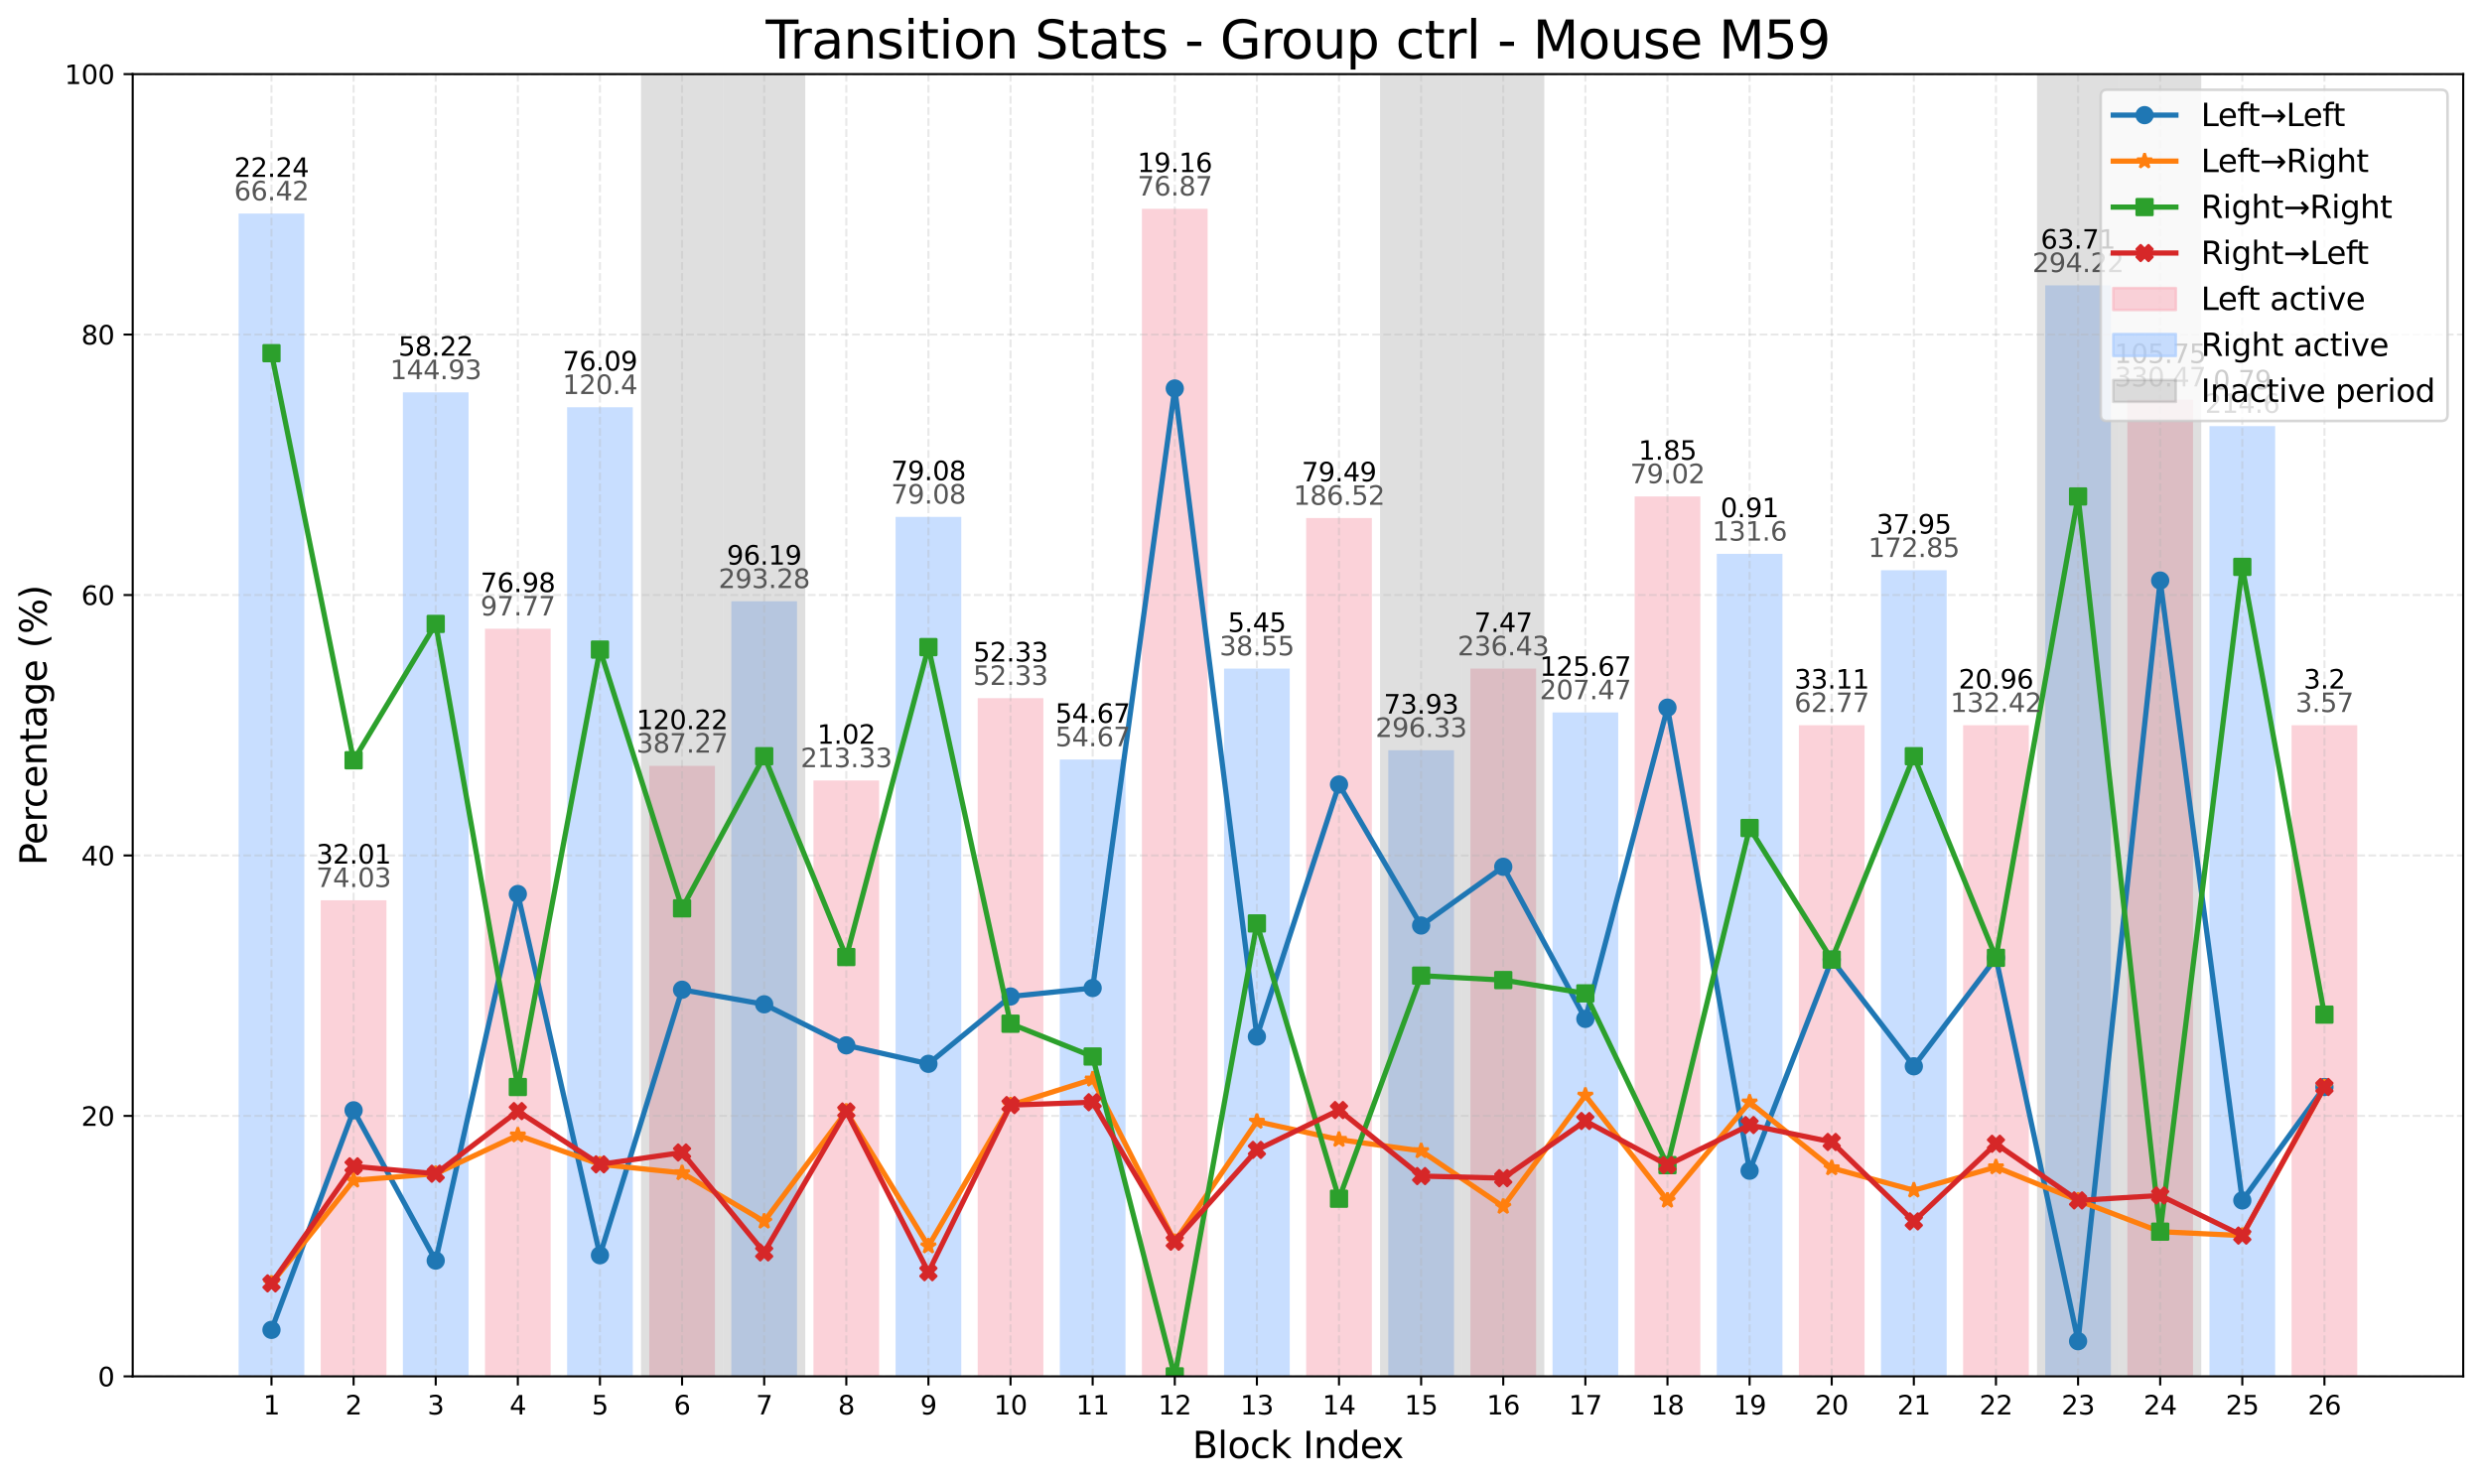 <?xml version="1.0" encoding="utf-8" standalone="no"?>
<!DOCTYPE svg PUBLIC "-//W3C//DTD SVG 1.1//EN"
  "http://www.w3.org/Graphics/SVG/1.1/DTD/svg11.dtd">
<svg xmlns:xlink="http://www.w3.org/1999/xlink" width="950.837pt" height="568.784pt" viewBox="0 0 950.837 568.784" xmlns="http://www.w3.org/2000/svg" version="1.1">
 <defs>
  <style type="text/css">*{stroke-linejoin: round; stroke-linecap: butt}</style>
 </defs>
 <g id="figure_1">
  <g id="patch_1">
   <path d="M 0 568.784 
L 950.837 568.784 
L 950.837 0 
L 0 0 
z
" style="fill: #ffffff"/>
  </g>
  <g id="axes_1">
   <g id="patch_2">
    <path d="M 50.837 527.357 
L 943.637 527.357 
L 943.637 28.397 
L 50.837 28.397 
z
" style="fill: #ffffff"/>
   </g>
   <g id="patch_3">
    <path d="M 91.419 527.357 
L 116.586 527.357 
L 116.586 81.835 
L 91.419 81.835 
z
" clip-path="url(#p0f2d0dab76)" style="fill: #a4c8ff; opacity: 0.6"/>
   </g>
   <g id="patch_4">
    <path d="M 122.877 527.357 
L 148.044 527.357 
L 148.044 344.937 
L 122.877 344.937 
z
" clip-path="url(#p0f2d0dab76)" style="fill: #f8b4c0; opacity: 0.6"/>
   </g>
   <g id="patch_5">
    <path d="M 154.336 527.357 
L 179.503 527.357 
L 179.503 150.343 
L 154.336 150.343 
z
" clip-path="url(#p0f2d0dab76)" style="fill: #a4c8ff; opacity: 0.6"/>
   </g>
   <g id="patch_6">
    <path d="M 185.795 527.357 
L 210.962 527.357 
L 210.962 240.904 
L 185.795 240.904 
z
" clip-path="url(#p0f2d0dab76)" style="fill: #f8b4c0; opacity: 0.6"/>
   </g>
   <g id="patch_7">
    <path d="M 217.254 527.357 
L 242.421 527.357 
L 242.421 156.031 
L 217.254 156.031 
z
" clip-path="url(#p0f2d0dab76)" style="fill: #a4c8ff; opacity: 0.6"/>
   </g>
   <g id="patch_8">
    <path d="M 248.713 527.357 
L 273.88 527.357 
L 273.88 293.444 
L 248.713 293.444 
z
" clip-path="url(#p0f2d0dab76)" style="fill: #f8b4c0; opacity: 0.6"/>
   </g>
   <g id="patch_9">
    <path d="M 280.171 527.357 
L 305.338 527.357 
L 305.338 230.376 
L 280.171 230.376 
z
" clip-path="url(#p0f2d0dab76)" style="fill: #a4c8ff; opacity: 0.6"/>
   </g>
   <g id="patch_10">
    <path d="M 311.63 527.357 
L 336.797 527.357 
L 336.797 299.033 
L 311.63 299.033 
z
" clip-path="url(#p0f2d0dab76)" style="fill: #f8b4c0; opacity: 0.6"/>
   </g>
   <g id="patch_11">
    <path d="M 343.089 527.357 
L 368.256 527.357 
L 368.256 198.043 
L 343.089 198.043 
z
" clip-path="url(#p0f2d0dab76)" style="fill: #a4c8ff; opacity: 0.6"/>
   </g>
   <g id="patch_12">
    <path d="M 374.548 527.357 
L 399.715 527.357 
L 399.715 267.499 
L 374.548 267.499 
z
" clip-path="url(#p0f2d0dab76)" style="fill: #f8b4c0; opacity: 0.6"/>
   </g>
   <g id="patch_13">
    <path d="M 406.006 527.357 
L 431.173 527.357 
L 431.173 291 
L 406.006 291 
z
" clip-path="url(#p0f2d0dab76)" style="fill: #a4c8ff; opacity: 0.6"/>
   </g>
   <g id="patch_14">
    <path d="M 437.465 527.357 
L 462.632 527.357 
L 462.632 79.989 
L 437.465 79.989 
z
" clip-path="url(#p0f2d0dab76)" style="fill: #f8b4c0; opacity: 0.6"/>
   </g>
   <g id="patch_15">
    <path d="M 468.924 527.357 
L 494.091 527.357 
L 494.091 256.172 
L 468.924 256.172 
z
" clip-path="url(#p0f2d0dab76)" style="fill: #a4c8ff; opacity: 0.6"/>
   </g>
   <g id="patch_16">
    <path d="M 500.383 527.357 
L 525.55 527.357 
L 525.55 198.492 
L 500.383 198.492 
z
" clip-path="url(#p0f2d0dab76)" style="fill: #f8b4c0; opacity: 0.6"/>
   </g>
   <g id="patch_17">
    <path d="M 531.842 527.357 
L 557.009 527.357 
L 557.009 287.457 
L 531.842 287.457 
z
" clip-path="url(#p0f2d0dab76)" style="fill: #a4c8ff; opacity: 0.6"/>
   </g>
   <g id="patch_18">
    <path d="M 563.3 527.357 
L 588.467 527.357 
L 588.467 256.172 
L 563.3 256.172 
z
" clip-path="url(#p0f2d0dab76)" style="fill: #f8b4c0; opacity: 0.6"/>
   </g>
   <g id="patch_19">
    <path d="M 594.759 527.357 
L 619.926 527.357 
L 619.926 272.987 
L 594.759 272.987 
z
" clip-path="url(#p0f2d0dab76)" style="fill: #a4c8ff; opacity: 0.6"/>
   </g>
   <g id="patch_20">
    <path d="M 626.218 527.357 
L 651.385 527.357 
L 651.385 190.21 
L 626.218 190.21 
z
" clip-path="url(#p0f2d0dab76)" style="fill: #f8b4c0; opacity: 0.6"/>
   </g>
   <g id="patch_21">
    <path d="M 657.677 527.357 
L 682.844 527.357 
L 682.844 212.214 
L 657.677 212.214 
z
" clip-path="url(#p0f2d0dab76)" style="fill: #a4c8ff; opacity: 0.6"/>
   </g>
   <g id="patch_22">
    <path d="M 689.135 527.357 
L 714.302 527.357 
L 714.302 277.877 
L 689.135 277.877 
z
" clip-path="url(#p0f2d0dab76)" style="fill: #f8b4c0; opacity: 0.6"/>
   </g>
   <g id="patch_23">
    <path d="M 720.594 527.357 
L 745.761 527.357 
L 745.761 218.501 
L 720.594 218.501 
z
" clip-path="url(#p0f2d0dab76)" style="fill: #a4c8ff; opacity: 0.6"/>
   </g>
   <g id="patch_24">
    <path d="M 752.053 527.357 
L 777.22 527.357 
L 777.22 277.877 
L 752.053 277.877 
z
" clip-path="url(#p0f2d0dab76)" style="fill: #f8b4c0; opacity: 0.6"/>
   </g>
   <g id="patch_25">
    <path d="M 783.512 527.357 
L 808.679 527.357 
L 808.679 109.328 
L 783.512 109.328 
z
" clip-path="url(#p0f2d0dab76)" style="fill: #a4c8ff; opacity: 0.6"/>
   </g>
   <g id="patch_26">
    <path d="M 814.97 527.357 
L 840.138 527.357 
L 840.138 153.137 
L 814.97 153.137 
z
" clip-path="url(#p0f2d0dab76)" style="fill: #f8b4c0; opacity: 0.6"/>
   </g>
   <g id="patch_27">
    <path d="M 846.429 527.357 
L 871.596 527.357 
L 871.596 163.266 
L 846.429 163.266 
z
" clip-path="url(#p0f2d0dab76)" style="fill: #a4c8ff; opacity: 0.6"/>
   </g>
   <g id="patch_28">
    <path d="M 877.888 527.357 
L 903.055 527.357 
L 903.055 277.877 
L 877.888 277.877 
z
" clip-path="url(#p0f2d0dab76)" style="fill: #f8b4c0; opacity: 0.6"/>
   </g>
   <g id="patch_29">
    <path d="M 245.567 527.357 
L 245.567 28.397 
L 277.025 28.397 
L 277.025 527.357 
z
" clip-path="url(#p0f2d0dab76)" style="fill: #808080; opacity: 0.25"/>
   </g>
   <g id="patch_30">
    <path d="M 277.025 527.357 
L 277.025 28.397 
L 308.484 28.397 
L 308.484 527.357 
z
" clip-path="url(#p0f2d0dab76)" style="fill: #808080; opacity: 0.25"/>
   </g>
   <g id="patch_31">
    <path d="M 528.696 527.357 
L 528.696 28.397 
L 560.154 28.397 
L 560.154 527.357 
z
" clip-path="url(#p0f2d0dab76)" style="fill: #808080; opacity: 0.25"/>
   </g>
   <g id="patch_32">
    <path d="M 560.154 527.357 
L 560.154 28.397 
L 591.613 28.397 
L 591.613 527.357 
z
" clip-path="url(#p0f2d0dab76)" style="fill: #808080; opacity: 0.25"/>
   </g>
   <g id="patch_33">
    <path d="M 780.366 527.357 
L 780.366 28.397 
L 811.825 28.397 
L 811.825 527.357 
z
" clip-path="url(#p0f2d0dab76)" style="fill: #808080; opacity: 0.25"/>
   </g>
   <g id="patch_34">
    <path d="M 811.825 527.357 
L 811.825 28.397 
L 843.283 28.397 
L 843.283 527.357 
z
" clip-path="url(#p0f2d0dab76)" style="fill: #808080; opacity: 0.25"/>
   </g>
   <g id="matplotlib.axis_1">
    <g id="xtick_1">
     <g id="line2d_1">
      <path d="M 104.002 527.357 
L 104.002 28.397 
" clip-path="url(#p0f2d0dab76)" style="fill: none; stroke-dasharray: 2.96,1.28; stroke-dashoffset: 0; stroke: #b0b0b0; stroke-opacity: 0.3; stroke-width: 0.8"/>
     </g>
     <g id="line2d_2">
      <defs>
       <path id="m69e1525a31" d="M 0 0 
L 0 3.5 
" style="stroke: #000000; stroke-width: 0.8"/>
      </defs>
      <g>
       <use xlink:href="#m69e1525a31" x="104.002" y="527.357" style="stroke: #000000; stroke-width: 0.8"/>
      </g>
     </g>
     <g id="text_1">
      <!-- 1 -->
      <g transform="translate(100.821 541.955) scale(0.1 -0.1)">
       <defs>
        <path id="DejaVuSans-31" d="M 794 531 
L 1825 531 
L 1825 4091 
L 703 3866 
L 703 4441 
L 1819 4666 
L 2450 4666 
L 2450 531 
L 3481 531 
L 3481 0 
L 794 0 
L 794 531 
z
" transform="scale(0.016)"/>
       </defs>
       <use xlink:href="#DejaVuSans-31"/>
      </g>
     </g>
    </g>
    <g id="xtick_2">
     <g id="line2d_3">
      <path d="M 135.461 527.357 
L 135.461 28.397 
" clip-path="url(#p0f2d0dab76)" style="fill: none; stroke-dasharray: 2.96,1.28; stroke-dashoffset: 0; stroke: #b0b0b0; stroke-opacity: 0.3; stroke-width: 0.8"/>
     </g>
     <g id="line2d_4">
      <g>
       <use xlink:href="#m69e1525a31" x="135.461" y="527.357" style="stroke: #000000; stroke-width: 0.8"/>
      </g>
     </g>
     <g id="text_2">
      <!-- 2 -->
      <g transform="translate(132.28 541.955) scale(0.1 -0.1)">
       <defs>
        <path id="DejaVuSans-32" d="M 1228 531 
L 3431 531 
L 3431 0 
L 469 0 
L 469 531 
Q 828 903 1448 1529 
Q 2069 2156 2228 2338 
Q 2531 2678 2651 2914 
Q 2772 3150 2772 3378 
Q 2772 3750 2511 3984 
Q 2250 4219 1831 4219 
Q 1534 4219 1204 4116 
Q 875 4013 500 3803 
L 500 4441 
Q 881 4594 1212 4672 
Q 1544 4750 1819 4750 
Q 2544 4750 2975 4387 
Q 3406 4025 3406 3419 
Q 3406 3131 3298 2873 
Q 3191 2616 2906 2266 
Q 2828 2175 2409 1742 
Q 1991 1309 1228 531 
z
" transform="scale(0.016)"/>
       </defs>
       <use xlink:href="#DejaVuSans-32"/>
      </g>
     </g>
    </g>
    <g id="xtick_3">
     <g id="line2d_5">
      <path d="M 166.92 527.357 
L 166.92 28.397 
" clip-path="url(#p0f2d0dab76)" style="fill: none; stroke-dasharray: 2.96,1.28; stroke-dashoffset: 0; stroke: #b0b0b0; stroke-opacity: 0.3; stroke-width: 0.8"/>
     </g>
     <g id="line2d_6">
      <g>
       <use xlink:href="#m69e1525a31" x="166.92" y="527.357" style="stroke: #000000; stroke-width: 0.8"/>
      </g>
     </g>
     <g id="text_3">
      <!-- 3 -->
      <g transform="translate(163.738 541.955) scale(0.1 -0.1)">
       <defs>
        <path id="DejaVuSans-33" d="M 2597 2516 
Q 3050 2419 3304 2112 
Q 3559 1806 3559 1356 
Q 3559 666 3084 287 
Q 2609 -91 1734 -91 
Q 1441 -91 1130 -33 
Q 819 25 488 141 
L 488 750 
Q 750 597 1062 519 
Q 1375 441 1716 441 
Q 2309 441 2620 675 
Q 2931 909 2931 1356 
Q 2931 1769 2642 2001 
Q 2353 2234 1838 2234 
L 1294 2234 
L 1294 2753 
L 1863 2753 
Q 2328 2753 2575 2939 
Q 2822 3125 2822 3475 
Q 2822 3834 2567 4026 
Q 2313 4219 1838 4219 
Q 1578 4219 1281 4162 
Q 984 4106 628 3988 
L 628 4550 
Q 988 4650 1302 4700 
Q 1616 4750 1894 4750 
Q 2613 4750 3031 4423 
Q 3450 4097 3450 3541 
Q 3450 3153 3228 2886 
Q 3006 2619 2597 2516 
z
" transform="scale(0.016)"/>
       </defs>
       <use xlink:href="#DejaVuSans-33"/>
      </g>
     </g>
    </g>
    <g id="xtick_4">
     <g id="line2d_7">
      <path d="M 198.379 527.357 
L 198.379 28.397 
" clip-path="url(#p0f2d0dab76)" style="fill: none; stroke-dasharray: 2.96,1.28; stroke-dashoffset: 0; stroke: #b0b0b0; stroke-opacity: 0.3; stroke-width: 0.8"/>
     </g>
     <g id="line2d_8">
      <g>
       <use xlink:href="#m69e1525a31" x="198.379" y="527.357" style="stroke: #000000; stroke-width: 0.8"/>
      </g>
     </g>
     <g id="text_4">
      <!-- 4 -->
      <g transform="translate(195.197 541.955) scale(0.1 -0.1)">
       <defs>
        <path id="DejaVuSans-34" d="M 2419 4116 
L 825 1625 
L 2419 1625 
L 2419 4116 
z
M 2253 4666 
L 3047 4666 
L 3047 1625 
L 3713 1625 
L 3713 1100 
L 3047 1100 
L 3047 0 
L 2419 0 
L 2419 1100 
L 313 1100 
L 313 1709 
L 2253 4666 
z
" transform="scale(0.016)"/>
       </defs>
       <use xlink:href="#DejaVuSans-34"/>
      </g>
     </g>
    </g>
    <g id="xtick_5">
     <g id="line2d_9">
      <path d="M 229.837 527.357 
L 229.837 28.397 
" clip-path="url(#p0f2d0dab76)" style="fill: none; stroke-dasharray: 2.96,1.28; stroke-dashoffset: 0; stroke: #b0b0b0; stroke-opacity: 0.3; stroke-width: 0.8"/>
     </g>
     <g id="line2d_10">
      <g>
       <use xlink:href="#m69e1525a31" x="229.837" y="527.357" style="stroke: #000000; stroke-width: 0.8"/>
      </g>
     </g>
     <g id="text_5">
      <!-- 5 -->
      <g transform="translate(226.656 541.955) scale(0.1 -0.1)">
       <defs>
        <path id="DejaVuSans-35" d="M 691 4666 
L 3169 4666 
L 3169 4134 
L 1269 4134 
L 1269 2991 
Q 1406 3038 1543 3061 
Q 1681 3084 1819 3084 
Q 2600 3084 3056 2656 
Q 3513 2228 3513 1497 
Q 3513 744 3044 326 
Q 2575 -91 1722 -91 
Q 1428 -91 1123 -41 
Q 819 9 494 109 
L 494 744 
Q 775 591 1075 516 
Q 1375 441 1709 441 
Q 2250 441 2565 725 
Q 2881 1009 2881 1497 
Q 2881 1984 2565 2268 
Q 2250 2553 1709 2553 
Q 1456 2553 1204 2497 
Q 953 2441 691 2322 
L 691 4666 
z
" transform="scale(0.016)"/>
       </defs>
       <use xlink:href="#DejaVuSans-35"/>
      </g>
     </g>
    </g>
    <g id="xtick_6">
     <g id="line2d_11">
      <path d="M 261.296 527.357 
L 261.296 28.397 
" clip-path="url(#p0f2d0dab76)" style="fill: none; stroke-dasharray: 2.96,1.28; stroke-dashoffset: 0; stroke: #b0b0b0; stroke-opacity: 0.3; stroke-width: 0.8"/>
     </g>
     <g id="line2d_12">
      <g>
       <use xlink:href="#m69e1525a31" x="261.296" y="527.357" style="stroke: #000000; stroke-width: 0.8"/>
      </g>
     </g>
     <g id="text_6">
      <!-- 6 -->
      <g transform="translate(258.115 541.955) scale(0.1 -0.1)">
       <defs>
        <path id="DejaVuSans-36" d="M 2113 2584 
Q 1688 2584 1439 2293 
Q 1191 2003 1191 1497 
Q 1191 994 1439 701 
Q 1688 409 2113 409 
Q 2538 409 2786 701 
Q 3034 994 3034 1497 
Q 3034 2003 2786 2293 
Q 2538 2584 2113 2584 
z
M 3366 4563 
L 3366 3988 
Q 3128 4100 2886 4159 
Q 2644 4219 2406 4219 
Q 1781 4219 1451 3797 
Q 1122 3375 1075 2522 
Q 1259 2794 1537 2939 
Q 1816 3084 2150 3084 
Q 2853 3084 3261 2657 
Q 3669 2231 3669 1497 
Q 3669 778 3244 343 
Q 2819 -91 2113 -91 
Q 1303 -91 875 529 
Q 447 1150 447 2328 
Q 447 3434 972 4092 
Q 1497 4750 2381 4750 
Q 2619 4750 2861 4703 
Q 3103 4656 3366 4563 
z
" transform="scale(0.016)"/>
       </defs>
       <use xlink:href="#DejaVuSans-36"/>
      </g>
     </g>
    </g>
    <g id="xtick_7">
     <g id="line2d_13">
      <path d="M 292.755 527.357 
L 292.755 28.397 
" clip-path="url(#p0f2d0dab76)" style="fill: none; stroke-dasharray: 2.96,1.28; stroke-dashoffset: 0; stroke: #b0b0b0; stroke-opacity: 0.3; stroke-width: 0.8"/>
     </g>
     <g id="line2d_14">
      <g>
       <use xlink:href="#m69e1525a31" x="292.755" y="527.357" style="stroke: #000000; stroke-width: 0.8"/>
      </g>
     </g>
     <g id="text_7">
      <!-- 7 -->
      <g transform="translate(289.574 541.955) scale(0.1 -0.1)">
       <defs>
        <path id="DejaVuSans-37" d="M 525 4666 
L 3525 4666 
L 3525 4397 
L 1831 0 
L 1172 0 
L 2766 4134 
L 525 4134 
L 525 4666 
z
" transform="scale(0.016)"/>
       </defs>
       <use xlink:href="#DejaVuSans-37"/>
      </g>
     </g>
    </g>
    <g id="xtick_8">
     <g id="line2d_15">
      <path d="M 324.214 527.357 
L 324.214 28.397 
" clip-path="url(#p0f2d0dab76)" style="fill: none; stroke-dasharray: 2.96,1.28; stroke-dashoffset: 0; stroke: #b0b0b0; stroke-opacity: 0.3; stroke-width: 0.8"/>
     </g>
     <g id="line2d_16">
      <g>
       <use xlink:href="#m69e1525a31" x="324.214" y="527.357" style="stroke: #000000; stroke-width: 0.8"/>
      </g>
     </g>
     <g id="text_8">
      <!-- 8 -->
      <g transform="translate(321.032 541.955) scale(0.1 -0.1)">
       <defs>
        <path id="DejaVuSans-38" d="M 2034 2216 
Q 1584 2216 1326 1975 
Q 1069 1734 1069 1313 
Q 1069 891 1326 650 
Q 1584 409 2034 409 
Q 2484 409 2743 651 
Q 3003 894 3003 1313 
Q 3003 1734 2745 1975 
Q 2488 2216 2034 2216 
z
M 1403 2484 
Q 997 2584 770 2862 
Q 544 3141 544 3541 
Q 544 4100 942 4425 
Q 1341 4750 2034 4750 
Q 2731 4750 3128 4425 
Q 3525 4100 3525 3541 
Q 3525 3141 3298 2862 
Q 3072 2584 2669 2484 
Q 3125 2378 3379 2068 
Q 3634 1759 3634 1313 
Q 3634 634 3220 271 
Q 2806 -91 2034 -91 
Q 1263 -91 848 271 
Q 434 634 434 1313 
Q 434 1759 690 2068 
Q 947 2378 1403 2484 
z
M 1172 3481 
Q 1172 3119 1398 2916 
Q 1625 2713 2034 2713 
Q 2441 2713 2670 2916 
Q 2900 3119 2900 3481 
Q 2900 3844 2670 4047 
Q 2441 4250 2034 4250 
Q 1625 4250 1398 4047 
Q 1172 3844 1172 3481 
z
" transform="scale(0.016)"/>
       </defs>
       <use xlink:href="#DejaVuSans-38"/>
      </g>
     </g>
    </g>
    <g id="xtick_9">
     <g id="line2d_17">
      <path d="M 355.672 527.357 
L 355.672 28.397 
" clip-path="url(#p0f2d0dab76)" style="fill: none; stroke-dasharray: 2.96,1.28; stroke-dashoffset: 0; stroke: #b0b0b0; stroke-opacity: 0.3; stroke-width: 0.8"/>
     </g>
     <g id="line2d_18">
      <g>
       <use xlink:href="#m69e1525a31" x="355.672" y="527.357" style="stroke: #000000; stroke-width: 0.8"/>
      </g>
     </g>
     <g id="text_9">
      <!-- 9 -->
      <g transform="translate(352.491 541.955) scale(0.1 -0.1)">
       <defs>
        <path id="DejaVuSans-39" d="M 703 97 
L 703 672 
Q 941 559 1184 500 
Q 1428 441 1663 441 
Q 2288 441 2617 861 
Q 2947 1281 2994 2138 
Q 2813 1869 2534 1725 
Q 2256 1581 1919 1581 
Q 1219 1581 811 2004 
Q 403 2428 403 3163 
Q 403 3881 828 4315 
Q 1253 4750 1959 4750 
Q 2769 4750 3195 4129 
Q 3622 3509 3622 2328 
Q 3622 1225 3098 567 
Q 2575 -91 1691 -91 
Q 1453 -91 1209 -44 
Q 966 3 703 97 
z
M 1959 2075 
Q 2384 2075 2632 2365 
Q 2881 2656 2881 3163 
Q 2881 3666 2632 3958 
Q 2384 4250 1959 4250 
Q 1534 4250 1286 3958 
Q 1038 3666 1038 3163 
Q 1038 2656 1286 2365 
Q 1534 2075 1959 2075 
z
" transform="scale(0.016)"/>
       </defs>
       <use xlink:href="#DejaVuSans-39"/>
      </g>
     </g>
    </g>
    <g id="xtick_10">
     <g id="line2d_19">
      <path d="M 387.131 527.357 
L 387.131 28.397 
" clip-path="url(#p0f2d0dab76)" style="fill: none; stroke-dasharray: 2.96,1.28; stroke-dashoffset: 0; stroke: #b0b0b0; stroke-opacity: 0.3; stroke-width: 0.8"/>
     </g>
     <g id="line2d_20">
      <g>
       <use xlink:href="#m69e1525a31" x="387.131" y="527.357" style="stroke: #000000; stroke-width: 0.8"/>
      </g>
     </g>
     <g id="text_10">
      <!-- 10 -->
      <g transform="translate(380.769 541.955) scale(0.1 -0.1)">
       <defs>
        <path id="DejaVuSans-30" d="M 2034 4250 
Q 1547 4250 1301 3770 
Q 1056 3291 1056 2328 
Q 1056 1369 1301 889 
Q 1547 409 2034 409 
Q 2525 409 2770 889 
Q 3016 1369 3016 2328 
Q 3016 3291 2770 3770 
Q 2525 4250 2034 4250 
z
M 2034 4750 
Q 2819 4750 3233 4129 
Q 3647 3509 3647 2328 
Q 3647 1150 3233 529 
Q 2819 -91 2034 -91 
Q 1250 -91 836 529 
Q 422 1150 422 2328 
Q 422 3509 836 4129 
Q 1250 4750 2034 4750 
z
" transform="scale(0.016)"/>
       </defs>
       <use xlink:href="#DejaVuSans-31"/>
       <use xlink:href="#DejaVuSans-30" x="63.623"/>
      </g>
     </g>
    </g>
    <g id="xtick_11">
     <g id="line2d_21">
      <path d="M 418.59 527.357 
L 418.59 28.397 
" clip-path="url(#p0f2d0dab76)" style="fill: none; stroke-dasharray: 2.96,1.28; stroke-dashoffset: 0; stroke: #b0b0b0; stroke-opacity: 0.3; stroke-width: 0.8"/>
     </g>
     <g id="line2d_22">
      <g>
       <use xlink:href="#m69e1525a31" x="418.59" y="527.357" style="stroke: #000000; stroke-width: 0.8"/>
      </g>
     </g>
     <g id="text_11">
      <!-- 11 -->
      <g transform="translate(412.227 541.955) scale(0.1 -0.1)">
       <use xlink:href="#DejaVuSans-31"/>
       <use xlink:href="#DejaVuSans-31" x="63.623"/>
      </g>
     </g>
    </g>
    <g id="xtick_12">
     <g id="line2d_23">
      <path d="M 450.049 527.357 
L 450.049 28.397 
" clip-path="url(#p0f2d0dab76)" style="fill: none; stroke-dasharray: 2.96,1.28; stroke-dashoffset: 0; stroke: #b0b0b0; stroke-opacity: 0.3; stroke-width: 0.8"/>
     </g>
     <g id="line2d_24">
      <g>
       <use xlink:href="#m69e1525a31" x="450.049" y="527.357" style="stroke: #000000; stroke-width: 0.8"/>
      </g>
     </g>
     <g id="text_12">
      <!-- 12 -->
      <g transform="translate(443.686 541.955) scale(0.1 -0.1)">
       <use xlink:href="#DejaVuSans-31"/>
       <use xlink:href="#DejaVuSans-32" x="63.623"/>
      </g>
     </g>
    </g>
    <g id="xtick_13">
     <g id="line2d_25">
      <path d="M 481.507 527.357 
L 481.507 28.397 
" clip-path="url(#p0f2d0dab76)" style="fill: none; stroke-dasharray: 2.96,1.28; stroke-dashoffset: 0; stroke: #b0b0b0; stroke-opacity: 0.3; stroke-width: 0.8"/>
     </g>
     <g id="line2d_26">
      <g>
       <use xlink:href="#m69e1525a31" x="481.507" y="527.357" style="stroke: #000000; stroke-width: 0.8"/>
      </g>
     </g>
     <g id="text_13">
      <!-- 13 -->
      <g transform="translate(475.145 541.955) scale(0.1 -0.1)">
       <use xlink:href="#DejaVuSans-31"/>
       <use xlink:href="#DejaVuSans-33" x="63.623"/>
      </g>
     </g>
    </g>
    <g id="xtick_14">
     <g id="line2d_27">
      <path d="M 512.966 527.357 
L 512.966 28.397 
" clip-path="url(#p0f2d0dab76)" style="fill: none; stroke-dasharray: 2.96,1.28; stroke-dashoffset: 0; stroke: #b0b0b0; stroke-opacity: 0.3; stroke-width: 0.8"/>
     </g>
     <g id="line2d_28">
      <g>
       <use xlink:href="#m69e1525a31" x="512.966" y="527.357" style="stroke: #000000; stroke-width: 0.8"/>
      </g>
     </g>
     <g id="text_14">
      <!-- 14 -->
      <g transform="translate(506.604 541.955) scale(0.1 -0.1)">
       <use xlink:href="#DejaVuSans-31"/>
       <use xlink:href="#DejaVuSans-34" x="63.623"/>
      </g>
     </g>
    </g>
    <g id="xtick_15">
     <g id="line2d_29">
      <path d="M 544.425 527.357 
L 544.425 28.397 
" clip-path="url(#p0f2d0dab76)" style="fill: none; stroke-dasharray: 2.96,1.28; stroke-dashoffset: 0; stroke: #b0b0b0; stroke-opacity: 0.3; stroke-width: 0.8"/>
     </g>
     <g id="line2d_30">
      <g>
       <use xlink:href="#m69e1525a31" x="544.425" y="527.357" style="stroke: #000000; stroke-width: 0.8"/>
      </g>
     </g>
     <g id="text_15">
      <!-- 15 -->
      <g transform="translate(538.063 541.955) scale(0.1 -0.1)">
       <use xlink:href="#DejaVuSans-31"/>
       <use xlink:href="#DejaVuSans-35" x="63.623"/>
      </g>
     </g>
    </g>
    <g id="xtick_16">
     <g id="line2d_31">
      <path d="M 575.884 527.357 
L 575.884 28.397 
" clip-path="url(#p0f2d0dab76)" style="fill: none; stroke-dasharray: 2.96,1.28; stroke-dashoffset: 0; stroke: #b0b0b0; stroke-opacity: 0.3; stroke-width: 0.8"/>
     </g>
     <g id="line2d_32">
      <g>
       <use xlink:href="#m69e1525a31" x="575.884" y="527.357" style="stroke: #000000; stroke-width: 0.8"/>
      </g>
     </g>
     <g id="text_16">
      <!-- 16 -->
      <g transform="translate(569.521 541.955) scale(0.1 -0.1)">
       <use xlink:href="#DejaVuSans-31"/>
       <use xlink:href="#DejaVuSans-36" x="63.623"/>
      </g>
     </g>
    </g>
    <g id="xtick_17">
     <g id="line2d_33">
      <path d="M 607.343 527.357 
L 607.343 28.397 
" clip-path="url(#p0f2d0dab76)" style="fill: none; stroke-dasharray: 2.96,1.28; stroke-dashoffset: 0; stroke: #b0b0b0; stroke-opacity: 0.3; stroke-width: 0.8"/>
     </g>
     <g id="line2d_34">
      <g>
       <use xlink:href="#m69e1525a31" x="607.343" y="527.357" style="stroke: #000000; stroke-width: 0.8"/>
      </g>
     </g>
     <g id="text_17">
      <!-- 17 -->
      <g transform="translate(600.98 541.955) scale(0.1 -0.1)">
       <use xlink:href="#DejaVuSans-31"/>
       <use xlink:href="#DejaVuSans-37" x="63.623"/>
      </g>
     </g>
    </g>
    <g id="xtick_18">
     <g id="line2d_35">
      <path d="M 638.801 527.357 
L 638.801 28.397 
" clip-path="url(#p0f2d0dab76)" style="fill: none; stroke-dasharray: 2.96,1.28; stroke-dashoffset: 0; stroke: #b0b0b0; stroke-opacity: 0.3; stroke-width: 0.8"/>
     </g>
     <g id="line2d_36">
      <g>
       <use xlink:href="#m69e1525a31" x="638.801" y="527.357" style="stroke: #000000; stroke-width: 0.8"/>
      </g>
     </g>
     <g id="text_18">
      <!-- 18 -->
      <g transform="translate(632.439 541.955) scale(0.1 -0.1)">
       <use xlink:href="#DejaVuSans-31"/>
       <use xlink:href="#DejaVuSans-38" x="63.623"/>
      </g>
     </g>
    </g>
    <g id="xtick_19">
     <g id="line2d_37">
      <path d="M 670.26 527.357 
L 670.26 28.397 
" clip-path="url(#p0f2d0dab76)" style="fill: none; stroke-dasharray: 2.96,1.28; stroke-dashoffset: 0; stroke: #b0b0b0; stroke-opacity: 0.3; stroke-width: 0.8"/>
     </g>
     <g id="line2d_38">
      <g>
       <use xlink:href="#m69e1525a31" x="670.26" y="527.357" style="stroke: #000000; stroke-width: 0.8"/>
      </g>
     </g>
     <g id="text_19">
      <!-- 19 -->
      <g transform="translate(663.898 541.955) scale(0.1 -0.1)">
       <use xlink:href="#DejaVuSans-31"/>
       <use xlink:href="#DejaVuSans-39" x="63.623"/>
      </g>
     </g>
    </g>
    <g id="xtick_20">
     <g id="line2d_39">
      <path d="M 701.719 527.357 
L 701.719 28.397 
" clip-path="url(#p0f2d0dab76)" style="fill: none; stroke-dasharray: 2.96,1.28; stroke-dashoffset: 0; stroke: #b0b0b0; stroke-opacity: 0.3; stroke-width: 0.8"/>
     </g>
     <g id="line2d_40">
      <g>
       <use xlink:href="#m69e1525a31" x="701.719" y="527.357" style="stroke: #000000; stroke-width: 0.8"/>
      </g>
     </g>
     <g id="text_20">
      <!-- 20 -->
      <g transform="translate(695.356 541.955) scale(0.1 -0.1)">
       <use xlink:href="#DejaVuSans-32"/>
       <use xlink:href="#DejaVuSans-30" x="63.623"/>
      </g>
     </g>
    </g>
    <g id="xtick_21">
     <g id="line2d_41">
      <path d="M 733.178 527.357 
L 733.178 28.397 
" clip-path="url(#p0f2d0dab76)" style="fill: none; stroke-dasharray: 2.96,1.28; stroke-dashoffset: 0; stroke: #b0b0b0; stroke-opacity: 0.3; stroke-width: 0.8"/>
     </g>
     <g id="line2d_42">
      <g>
       <use xlink:href="#m69e1525a31" x="733.178" y="527.357" style="stroke: #000000; stroke-width: 0.8"/>
      </g>
     </g>
     <g id="text_21">
      <!-- 21 -->
      <g transform="translate(726.815 541.955) scale(0.1 -0.1)">
       <use xlink:href="#DejaVuSans-32"/>
       <use xlink:href="#DejaVuSans-31" x="63.623"/>
      </g>
     </g>
    </g>
    <g id="xtick_22">
     <g id="line2d_43">
      <path d="M 764.636 527.357 
L 764.636 28.397 
" clip-path="url(#p0f2d0dab76)" style="fill: none; stroke-dasharray: 2.96,1.28; stroke-dashoffset: 0; stroke: #b0b0b0; stroke-opacity: 0.3; stroke-width: 0.8"/>
     </g>
     <g id="line2d_44">
      <g>
       <use xlink:href="#m69e1525a31" x="764.636" y="527.357" style="stroke: #000000; stroke-width: 0.8"/>
      </g>
     </g>
     <g id="text_22">
      <!-- 22 -->
      <g transform="translate(758.274 541.955) scale(0.1 -0.1)">
       <use xlink:href="#DejaVuSans-32"/>
       <use xlink:href="#DejaVuSans-32" x="63.623"/>
      </g>
     </g>
    </g>
    <g id="xtick_23">
     <g id="line2d_45">
      <path d="M 796.095 527.357 
L 796.095 28.397 
" clip-path="url(#p0f2d0dab76)" style="fill: none; stroke-dasharray: 2.96,1.28; stroke-dashoffset: 0; stroke: #b0b0b0; stroke-opacity: 0.3; stroke-width: 0.8"/>
     </g>
     <g id="line2d_46">
      <g>
       <use xlink:href="#m69e1525a31" x="796.095" y="527.357" style="stroke: #000000; stroke-width: 0.8"/>
      </g>
     </g>
     <g id="text_23">
      <!-- 23 -->
      <g transform="translate(789.733 541.955) scale(0.1 -0.1)">
       <use xlink:href="#DejaVuSans-32"/>
       <use xlink:href="#DejaVuSans-33" x="63.623"/>
      </g>
     </g>
    </g>
    <g id="xtick_24">
     <g id="line2d_47">
      <path d="M 827.554 527.357 
L 827.554 28.397 
" clip-path="url(#p0f2d0dab76)" style="fill: none; stroke-dasharray: 2.96,1.28; stroke-dashoffset: 0; stroke: #b0b0b0; stroke-opacity: 0.3; stroke-width: 0.8"/>
     </g>
     <g id="line2d_48">
      <g>
       <use xlink:href="#m69e1525a31" x="827.554" y="527.357" style="stroke: #000000; stroke-width: 0.8"/>
      </g>
     </g>
     <g id="text_24">
      <!-- 24 -->
      <g transform="translate(821.192 541.955) scale(0.1 -0.1)">
       <use xlink:href="#DejaVuSans-32"/>
       <use xlink:href="#DejaVuSans-34" x="63.623"/>
      </g>
     </g>
    </g>
    <g id="xtick_25">
     <g id="line2d_49">
      <path d="M 859.013 527.357 
L 859.013 28.397 
" clip-path="url(#p0f2d0dab76)" style="fill: none; stroke-dasharray: 2.96,1.28; stroke-dashoffset: 0; stroke: #b0b0b0; stroke-opacity: 0.3; stroke-width: 0.8"/>
     </g>
     <g id="line2d_50">
      <g>
       <use xlink:href="#m69e1525a31" x="859.013" y="527.357" style="stroke: #000000; stroke-width: 0.8"/>
      </g>
     </g>
     <g id="text_25">
      <!-- 25 -->
      <g transform="translate(852.65 541.955) scale(0.1 -0.1)">
       <use xlink:href="#DejaVuSans-32"/>
       <use xlink:href="#DejaVuSans-35" x="63.623"/>
      </g>
     </g>
    </g>
    <g id="xtick_26">
     <g id="line2d_51">
      <path d="M 890.472 527.357 
L 890.472 28.397 
" clip-path="url(#p0f2d0dab76)" style="fill: none; stroke-dasharray: 2.96,1.28; stroke-dashoffset: 0; stroke: #b0b0b0; stroke-opacity: 0.3; stroke-width: 0.8"/>
     </g>
     <g id="line2d_52">
      <g>
       <use xlink:href="#m69e1525a31" x="890.472" y="527.357" style="stroke: #000000; stroke-width: 0.8"/>
      </g>
     </g>
     <g id="text_26">
      <!-- 26 -->
      <g transform="translate(884.109 541.955) scale(0.1 -0.1)">
       <use xlink:href="#DejaVuSans-32"/>
       <use xlink:href="#DejaVuSans-36" x="63.623"/>
      </g>
     </g>
    </g>
    <g id="text_27">
     <!-- Block Index -->
     <g transform="translate(456.806 558.673) scale(0.14 -0.14)">
      <defs>
       <path id="DejaVuSans-42" d="M 1259 2228 
L 1259 519 
L 2272 519 
Q 2781 519 3026 730 
Q 3272 941 3272 1375 
Q 3272 1813 3026 2020 
Q 2781 2228 2272 2228 
L 1259 2228 
z
M 1259 4147 
L 1259 2741 
L 2194 2741 
Q 2656 2741 2882 2914 
Q 3109 3088 3109 3444 
Q 3109 3797 2882 3972 
Q 2656 4147 2194 4147 
L 1259 4147 
z
M 628 4666 
L 2241 4666 
Q 2963 4666 3353 4366 
Q 3744 4066 3744 3513 
Q 3744 3084 3544 2831 
Q 3344 2578 2956 2516 
Q 3422 2416 3680 2098 
Q 3938 1781 3938 1306 
Q 3938 681 3513 340 
Q 3088 0 2303 0 
L 628 0 
L 628 4666 
z
" transform="scale(0.016)"/>
       <path id="DejaVuSans-6c" d="M 603 4863 
L 1178 4863 
L 1178 0 
L 603 0 
L 603 4863 
z
" transform="scale(0.016)"/>
       <path id="DejaVuSans-6f" d="M 1959 3097 
Q 1497 3097 1228 2736 
Q 959 2375 959 1747 
Q 959 1119 1226 758 
Q 1494 397 1959 397 
Q 2419 397 2687 759 
Q 2956 1122 2956 1747 
Q 2956 2369 2687 2733 
Q 2419 3097 1959 3097 
z
M 1959 3584 
Q 2709 3584 3137 3096 
Q 3566 2609 3566 1747 
Q 3566 888 3137 398 
Q 2709 -91 1959 -91 
Q 1206 -91 779 398 
Q 353 888 353 1747 
Q 353 2609 779 3096 
Q 1206 3584 1959 3584 
z
" transform="scale(0.016)"/>
       <path id="DejaVuSans-63" d="M 3122 3366 
L 3122 2828 
Q 2878 2963 2633 3030 
Q 2388 3097 2138 3097 
Q 1578 3097 1268 2742 
Q 959 2388 959 1747 
Q 959 1106 1268 751 
Q 1578 397 2138 397 
Q 2388 397 2633 464 
Q 2878 531 3122 666 
L 3122 134 
Q 2881 22 2623 -34 
Q 2366 -91 2075 -91 
Q 1284 -91 818 406 
Q 353 903 353 1747 
Q 353 2603 823 3093 
Q 1294 3584 2113 3584 
Q 2378 3584 2631 3529 
Q 2884 3475 3122 3366 
z
" transform="scale(0.016)"/>
       <path id="DejaVuSans-6b" d="M 581 4863 
L 1159 4863 
L 1159 1991 
L 2875 3500 
L 3609 3500 
L 1753 1863 
L 3688 0 
L 2938 0 
L 1159 1709 
L 1159 0 
L 581 0 
L 581 4863 
z
" transform="scale(0.016)"/>
       <path id="DejaVuSans-20" transform="scale(0.016)"/>
       <path id="DejaVuSans-49" d="M 628 4666 
L 1259 4666 
L 1259 0 
L 628 0 
L 628 4666 
z
" transform="scale(0.016)"/>
       <path id="DejaVuSans-6e" d="M 3513 2113 
L 3513 0 
L 2938 0 
L 2938 2094 
Q 2938 2591 2744 2837 
Q 2550 3084 2163 3084 
Q 1697 3084 1428 2787 
Q 1159 2491 1159 1978 
L 1159 0 
L 581 0 
L 581 3500 
L 1159 3500 
L 1159 2956 
Q 1366 3272 1645 3428 
Q 1925 3584 2291 3584 
Q 2894 3584 3203 3211 
Q 3513 2838 3513 2113 
z
" transform="scale(0.016)"/>
       <path id="DejaVuSans-64" d="M 2906 2969 
L 2906 4863 
L 3481 4863 
L 3481 0 
L 2906 0 
L 2906 525 
Q 2725 213 2448 61 
Q 2172 -91 1784 -91 
Q 1150 -91 751 415 
Q 353 922 353 1747 
Q 353 2572 751 3078 
Q 1150 3584 1784 3584 
Q 2172 3584 2448 3432 
Q 2725 3281 2906 2969 
z
M 947 1747 
Q 947 1113 1208 752 
Q 1469 391 1925 391 
Q 2381 391 2643 752 
Q 2906 1113 2906 1747 
Q 2906 2381 2643 2742 
Q 2381 3103 1925 3103 
Q 1469 3103 1208 2742 
Q 947 2381 947 1747 
z
" transform="scale(0.016)"/>
       <path id="DejaVuSans-65" d="M 3597 1894 
L 3597 1613 
L 953 1613 
Q 991 1019 1311 708 
Q 1631 397 2203 397 
Q 2534 397 2845 478 
Q 3156 559 3463 722 
L 3463 178 
Q 3153 47 2828 -22 
Q 2503 -91 2169 -91 
Q 1331 -91 842 396 
Q 353 884 353 1716 
Q 353 2575 817 3079 
Q 1281 3584 2069 3584 
Q 2775 3584 3186 3129 
Q 3597 2675 3597 1894 
z
M 3022 2063 
Q 3016 2534 2758 2815 
Q 2500 3097 2075 3097 
Q 1594 3097 1305 2825 
Q 1016 2553 972 2059 
L 3022 2063 
z
" transform="scale(0.016)"/>
       <path id="DejaVuSans-78" d="M 3513 3500 
L 2247 1797 
L 3578 0 
L 2900 0 
L 1881 1375 
L 863 0 
L 184 0 
L 1544 1831 
L 300 3500 
L 978 3500 
L 1906 2253 
L 2834 3500 
L 3513 3500 
z
" transform="scale(0.016)"/>
      </defs>
      <use xlink:href="#DejaVuSans-42"/>
      <use xlink:href="#DejaVuSans-6c" x="68.604"/>
      <use xlink:href="#DejaVuSans-6f" x="96.387"/>
      <use xlink:href="#DejaVuSans-63" x="157.568"/>
      <use xlink:href="#DejaVuSans-6b" x="212.549"/>
      <use xlink:href="#DejaVuSans-20" x="270.459"/>
      <use xlink:href="#DejaVuSans-49" x="302.246"/>
      <use xlink:href="#DejaVuSans-6e" x="331.738"/>
      <use xlink:href="#DejaVuSans-64" x="395.117"/>
      <use xlink:href="#DejaVuSans-65" x="458.594"/>
      <use xlink:href="#DejaVuSans-78" x="518.367"/>
     </g>
    </g>
   </g>
   <g id="matplotlib.axis_2">
    <g id="ytick_1">
     <g id="line2d_53">
      <path d="M 50.837 527.357 
L 943.637 527.357 
" clip-path="url(#p0f2d0dab76)" style="fill: none; stroke-dasharray: 2.96,1.28; stroke-dashoffset: 0; stroke: #b0b0b0; stroke-opacity: 0.3; stroke-width: 0.8"/>
     </g>
     <g id="line2d_54">
      <defs>
       <path id="mb919b77172" d="M 0 0 
L -3.5 0 
" style="stroke: #000000; stroke-width: 0.8"/>
      </defs>
      <g>
       <use xlink:href="#mb919b77172" x="50.837" y="527.357" style="stroke: #000000; stroke-width: 0.8"/>
      </g>
     </g>
     <g id="text_28">
      <!-- 0 -->
      <g transform="translate(37.474 531.156) scale(0.1 -0.1)">
       <use xlink:href="#DejaVuSans-30"/>
      </g>
     </g>
    </g>
    <g id="ytick_2">
     <g id="line2d_55">
      <path d="M 50.837 427.565 
L 943.637 427.565 
" clip-path="url(#p0f2d0dab76)" style="fill: none; stroke-dasharray: 2.96,1.28; stroke-dashoffset: 0; stroke: #b0b0b0; stroke-opacity: 0.3; stroke-width: 0.8"/>
     </g>
     <g id="line2d_56">
      <g>
       <use xlink:href="#mb919b77172" x="50.837" y="427.565" style="stroke: #000000; stroke-width: 0.8"/>
      </g>
     </g>
     <g id="text_29">
      <!-- 20 -->
      <g transform="translate(31.112 431.364) scale(0.1 -0.1)">
       <use xlink:href="#DejaVuSans-32"/>
       <use xlink:href="#DejaVuSans-30" x="63.623"/>
      </g>
     </g>
    </g>
    <g id="ytick_3">
     <g id="line2d_57">
      <path d="M 50.837 327.773 
L 943.637 327.773 
" clip-path="url(#p0f2d0dab76)" style="fill: none; stroke-dasharray: 2.96,1.28; stroke-dashoffset: 0; stroke: #b0b0b0; stroke-opacity: 0.3; stroke-width: 0.8"/>
     </g>
     <g id="line2d_58">
      <g>
       <use xlink:href="#mb919b77172" x="50.837" y="327.773" style="stroke: #000000; stroke-width: 0.8"/>
      </g>
     </g>
     <g id="text_30">
      <!-- 40 -->
      <g transform="translate(31.112 331.572) scale(0.1 -0.1)">
       <use xlink:href="#DejaVuSans-34"/>
       <use xlink:href="#DejaVuSans-30" x="63.623"/>
      </g>
     </g>
    </g>
    <g id="ytick_4">
     <g id="line2d_59">
      <path d="M 50.837 227.981 
L 943.637 227.981 
" clip-path="url(#p0f2d0dab76)" style="fill: none; stroke-dasharray: 2.96,1.28; stroke-dashoffset: 0; stroke: #b0b0b0; stroke-opacity: 0.3; stroke-width: 0.8"/>
     </g>
     <g id="line2d_60">
      <g>
       <use xlink:href="#mb919b77172" x="50.837" y="227.981" style="stroke: #000000; stroke-width: 0.8"/>
      </g>
     </g>
     <g id="text_31">
      <!-- 60 -->
      <g transform="translate(31.112 231.78) scale(0.1 -0.1)">
       <use xlink:href="#DejaVuSans-36"/>
       <use xlink:href="#DejaVuSans-30" x="63.623"/>
      </g>
     </g>
    </g>
    <g id="ytick_5">
     <g id="line2d_61">
      <path d="M 50.837 128.189 
L 943.637 128.189 
" clip-path="url(#p0f2d0dab76)" style="fill: none; stroke-dasharray: 2.96,1.28; stroke-dashoffset: 0; stroke: #b0b0b0; stroke-opacity: 0.3; stroke-width: 0.8"/>
     </g>
     <g id="line2d_62">
      <g>
       <use xlink:href="#mb919b77172" x="50.837" y="128.189" style="stroke: #000000; stroke-width: 0.8"/>
      </g>
     </g>
     <g id="text_32">
      <!-- 80 -->
      <g transform="translate(31.112 131.988) scale(0.1 -0.1)">
       <use xlink:href="#DejaVuSans-38"/>
       <use xlink:href="#DejaVuSans-30" x="63.623"/>
      </g>
     </g>
    </g>
    <g id="ytick_6">
     <g id="line2d_63">
      <path d="M 50.837 28.397 
L 943.637 28.397 
" clip-path="url(#p0f2d0dab76)" style="fill: none; stroke-dasharray: 2.96,1.28; stroke-dashoffset: 0; stroke: #b0b0b0; stroke-opacity: 0.3; stroke-width: 0.8"/>
     </g>
     <g id="line2d_64">
      <g>
       <use xlink:href="#mb919b77172" x="50.837" y="28.397" style="stroke: #000000; stroke-width: 0.8"/>
      </g>
     </g>
     <g id="text_33">
      <!-- 100 -->
      <g transform="translate(24.749 32.196) scale(0.1 -0.1)">
       <use xlink:href="#DejaVuSans-31"/>
       <use xlink:href="#DejaVuSans-30" x="63.623"/>
       <use xlink:href="#DejaVuSans-30" x="127.246"/>
      </g>
     </g>
    </g>
    <g id="text_34">
     <!-- Percentage (%) -->
     <g transform="translate(17.838 331.587) rotate(-90) scale(0.14 -0.14)">
      <defs>
       <path id="DejaVuSans-50" d="M 1259 4147 
L 1259 2394 
L 2053 2394 
Q 2494 2394 2734 2622 
Q 2975 2850 2975 3272 
Q 2975 3691 2734 3919 
Q 2494 4147 2053 4147 
L 1259 4147 
z
M 628 4666 
L 2053 4666 
Q 2838 4666 3239 4311 
Q 3641 3956 3641 3272 
Q 3641 2581 3239 2228 
Q 2838 1875 2053 1875 
L 1259 1875 
L 1259 0 
L 628 0 
L 628 4666 
z
" transform="scale(0.016)"/>
       <path id="DejaVuSans-72" d="M 2631 2963 
Q 2534 3019 2420 3045 
Q 2306 3072 2169 3072 
Q 1681 3072 1420 2755 
Q 1159 2438 1159 1844 
L 1159 0 
L 581 0 
L 581 3500 
L 1159 3500 
L 1159 2956 
Q 1341 3275 1631 3429 
Q 1922 3584 2338 3584 
Q 2397 3584 2469 3576 
Q 2541 3569 2628 3553 
L 2631 2963 
z
" transform="scale(0.016)"/>
       <path id="DejaVuSans-74" d="M 1172 4494 
L 1172 3500 
L 2356 3500 
L 2356 3053 
L 1172 3053 
L 1172 1153 
Q 1172 725 1289 603 
Q 1406 481 1766 481 
L 2356 481 
L 2356 0 
L 1766 0 
Q 1100 0 847 248 
Q 594 497 594 1153 
L 594 3053 
L 172 3053 
L 172 3500 
L 594 3500 
L 594 4494 
L 1172 4494 
z
" transform="scale(0.016)"/>
       <path id="DejaVuSans-61" d="M 2194 1759 
Q 1497 1759 1228 1600 
Q 959 1441 959 1056 
Q 959 750 1161 570 
Q 1363 391 1709 391 
Q 2188 391 2477 730 
Q 2766 1069 2766 1631 
L 2766 1759 
L 2194 1759 
z
M 3341 1997 
L 3341 0 
L 2766 0 
L 2766 531 
Q 2569 213 2275 61 
Q 1981 -91 1556 -91 
Q 1019 -91 701 211 
Q 384 513 384 1019 
Q 384 1609 779 1909 
Q 1175 2209 1959 2209 
L 2766 2209 
L 2766 2266 
Q 2766 2663 2505 2880 
Q 2244 3097 1772 3097 
Q 1472 3097 1187 3025 
Q 903 2953 641 2809 
L 641 3341 
Q 956 3463 1253 3523 
Q 1550 3584 1831 3584 
Q 2591 3584 2966 3190 
Q 3341 2797 3341 1997 
z
" transform="scale(0.016)"/>
       <path id="DejaVuSans-67" d="M 2906 1791 
Q 2906 2416 2648 2759 
Q 2391 3103 1925 3103 
Q 1463 3103 1205 2759 
Q 947 2416 947 1791 
Q 947 1169 1205 825 
Q 1463 481 1925 481 
Q 2391 481 2648 825 
Q 2906 1169 2906 1791 
z
M 3481 434 
Q 3481 -459 3084 -895 
Q 2688 -1331 1869 -1331 
Q 1566 -1331 1297 -1286 
Q 1028 -1241 775 -1147 
L 775 -588 
Q 1028 -725 1275 -790 
Q 1522 -856 1778 -856 
Q 2344 -856 2625 -561 
Q 2906 -266 2906 331 
L 2906 616 
Q 2728 306 2450 153 
Q 2172 0 1784 0 
Q 1141 0 747 490 
Q 353 981 353 1791 
Q 353 2603 747 3093 
Q 1141 3584 1784 3584 
Q 2172 3584 2450 3431 
Q 2728 3278 2906 2969 
L 2906 3500 
L 3481 3500 
L 3481 434 
z
" transform="scale(0.016)"/>
       <path id="DejaVuSans-28" d="M 1984 4856 
Q 1566 4138 1362 3434 
Q 1159 2731 1159 2009 
Q 1159 1288 1364 580 
Q 1569 -128 1984 -844 
L 1484 -844 
Q 1016 -109 783 600 
Q 550 1309 550 2009 
Q 550 2706 781 3412 
Q 1013 4119 1484 4856 
L 1984 4856 
z
" transform="scale(0.016)"/>
       <path id="DejaVuSans-25" d="M 4653 2053 
Q 4381 2053 4226 1822 
Q 4072 1591 4072 1178 
Q 4072 772 4226 539 
Q 4381 306 4653 306 
Q 4919 306 5073 539 
Q 5228 772 5228 1178 
Q 5228 1588 5073 1820 
Q 4919 2053 4653 2053 
z
M 4653 2450 
Q 5147 2450 5437 2106 
Q 5728 1763 5728 1178 
Q 5728 594 5436 251 
Q 5144 -91 4653 -91 
Q 4153 -91 3862 251 
Q 3572 594 3572 1178 
Q 3572 1766 3864 2108 
Q 4156 2450 4653 2450 
z
M 1428 4353 
Q 1159 4353 1004 4120 
Q 850 3888 850 3481 
Q 850 3069 1003 2837 
Q 1156 2606 1428 2606 
Q 1700 2606 1854 2837 
Q 2009 3069 2009 3481 
Q 2009 3884 1853 4118 
Q 1697 4353 1428 4353 
z
M 4250 4750 
L 4750 4750 
L 1831 -91 
L 1331 -91 
L 4250 4750 
z
M 1428 4750 
Q 1922 4750 2215 4408 
Q 2509 4066 2509 3481 
Q 2509 2891 2217 2550 
Q 1925 2209 1428 2209 
Q 931 2209 642 2551 
Q 353 2894 353 3481 
Q 353 4063 643 4406 
Q 934 4750 1428 4750 
z
" transform="scale(0.016)"/>
       <path id="DejaVuSans-29" d="M 513 4856 
L 1013 4856 
Q 1481 4119 1714 3412 
Q 1947 2706 1947 2009 
Q 1947 1309 1714 600 
Q 1481 -109 1013 -844 
L 513 -844 
Q 928 -128 1133 580 
Q 1338 1288 1338 2009 
Q 1338 2731 1133 3434 
Q 928 4138 513 4856 
z
" transform="scale(0.016)"/>
      </defs>
      <use xlink:href="#DejaVuSans-50"/>
      <use xlink:href="#DejaVuSans-65" x="56.678"/>
      <use xlink:href="#DejaVuSans-72" x="118.201"/>
      <use xlink:href="#DejaVuSans-63" x="157.064"/>
      <use xlink:href="#DejaVuSans-65" x="212.045"/>
      <use xlink:href="#DejaVuSans-6e" x="273.568"/>
      <use xlink:href="#DejaVuSans-74" x="336.947"/>
      <use xlink:href="#DejaVuSans-61" x="376.156"/>
      <use xlink:href="#DejaVuSans-67" x="437.436"/>
      <use xlink:href="#DejaVuSans-65" x="500.912"/>
      <use xlink:href="#DejaVuSans-20" x="562.436"/>
      <use xlink:href="#DejaVuSans-28" x="594.223"/>
      <use xlink:href="#DejaVuSans-25" x="633.236"/>
      <use xlink:href="#DejaVuSans-29" x="728.256"/>
     </g>
    </g>
   </g>
   <g id="line2d_65">
    <path d="M 104.002 509.544 
L 135.461 425.419 
L 166.92 482.999 
L 198.379 342.542 
L 229.837 480.954 
L 261.296 379.216 
L 292.755 384.804 
L 324.214 400.521 
L 355.672 407.606 
L 387.131 381.81 
L 418.59 378.567 
L 450.049 148.846 
L 481.507 397.178 
L 512.966 300.58 
L 544.425 354.617 
L 575.884 332.114 
L 607.343 390.392 
L 638.801 271.141 
L 670.26 448.571 
L 701.719 367.69 
L 733.178 408.554 
L 764.636 366.991 
L 796.095 513.885 
L 827.554 222.442 
L 859.013 459.947 
L 890.472 416.488 
" clip-path="url(#p0f2d0dab76)" style="fill: none; stroke: #1f77b4; stroke-width: 2; stroke-linecap: square"/>
    <defs>
     <path id="md966c21b8b" d="M 0 3 
C 0.796 3 1.559 2.684 2.121 2.121 
C 2.684 1.559 3 0.796 3 0 
C 3 -0.796 2.684 -1.559 2.121 -2.121 
C 1.559 -2.684 0.796 -3 0 -3 
C -0.796 -3 -1.559 -2.684 -2.121 -2.121 
C -2.684 -1.559 -3 -0.796 -3 0 
C -3 0.796 -2.684 1.559 -2.121 2.121 
C -1.559 2.684 -0.796 3 0 3 
z
" style="stroke: #1f77b4"/>
    </defs>
    <g clip-path="url(#p0f2d0dab76)">
     <use xlink:href="#md966c21b8b" x="104.002" y="509.544" style="fill: #1f77b4; stroke: #1f77b4"/>
     <use xlink:href="#md966c21b8b" x="135.461" y="425.419" style="fill: #1f77b4; stroke: #1f77b4"/>
     <use xlink:href="#md966c21b8b" x="166.92" y="482.999" style="fill: #1f77b4; stroke: #1f77b4"/>
     <use xlink:href="#md966c21b8b" x="198.379" y="342.542" style="fill: #1f77b4; stroke: #1f77b4"/>
     <use xlink:href="#md966c21b8b" x="229.837" y="480.954" style="fill: #1f77b4; stroke: #1f77b4"/>
     <use xlink:href="#md966c21b8b" x="261.296" y="379.216" style="fill: #1f77b4; stroke: #1f77b4"/>
     <use xlink:href="#md966c21b8b" x="292.755" y="384.804" style="fill: #1f77b4; stroke: #1f77b4"/>
     <use xlink:href="#md966c21b8b" x="324.214" y="400.521" style="fill: #1f77b4; stroke: #1f77b4"/>
     <use xlink:href="#md966c21b8b" x="355.672" y="407.606" style="fill: #1f77b4; stroke: #1f77b4"/>
     <use xlink:href="#md966c21b8b" x="387.131" y="381.81" style="fill: #1f77b4; stroke: #1f77b4"/>
     <use xlink:href="#md966c21b8b" x="418.59" y="378.567" style="fill: #1f77b4; stroke: #1f77b4"/>
     <use xlink:href="#md966c21b8b" x="450.049" y="148.846" style="fill: #1f77b4; stroke: #1f77b4"/>
     <use xlink:href="#md966c21b8b" x="481.507" y="397.178" style="fill: #1f77b4; stroke: #1f77b4"/>
     <use xlink:href="#md966c21b8b" x="512.966" y="300.58" style="fill: #1f77b4; stroke: #1f77b4"/>
     <use xlink:href="#md966c21b8b" x="544.425" y="354.617" style="fill: #1f77b4; stroke: #1f77b4"/>
     <use xlink:href="#md966c21b8b" x="575.884" y="332.114" style="fill: #1f77b4; stroke: #1f77b4"/>
     <use xlink:href="#md966c21b8b" x="607.343" y="390.392" style="fill: #1f77b4; stroke: #1f77b4"/>
     <use xlink:href="#md966c21b8b" x="638.801" y="271.141" style="fill: #1f77b4; stroke: #1f77b4"/>
     <use xlink:href="#md966c21b8b" x="670.26" y="448.571" style="fill: #1f77b4; stroke: #1f77b4"/>
     <use xlink:href="#md966c21b8b" x="701.719" y="367.69" style="fill: #1f77b4; stroke: #1f77b4"/>
     <use xlink:href="#md966c21b8b" x="733.178" y="408.554" style="fill: #1f77b4; stroke: #1f77b4"/>
     <use xlink:href="#md966c21b8b" x="764.636" y="366.991" style="fill: #1f77b4; stroke: #1f77b4"/>
     <use xlink:href="#md966c21b8b" x="796.095" y="513.885" style="fill: #1f77b4; stroke: #1f77b4"/>
     <use xlink:href="#md966c21b8b" x="827.554" y="222.442" style="fill: #1f77b4; stroke: #1f77b4"/>
     <use xlink:href="#md966c21b8b" x="859.013" y="459.947" style="fill: #1f77b4; stroke: #1f77b4"/>
     <use xlink:href="#md966c21b8b" x="890.472" y="416.488" style="fill: #1f77b4; stroke: #1f77b4"/>
    </g>
   </g>
   <g id="line2d_66">
    <path d="M 104.002 491.731 
L 135.461 452.263 
L 166.92 449.719 
L 198.379 434.949 
L 229.837 446.126 
L 261.296 449.419 
L 292.755 467.981 
L 324.214 425.868 
L 355.672 477.461 
L 387.131 423.424 
L 418.59 413.544 
L 450.049 475.764 
L 481.507 429.71 
L 512.966 436.646 
L 544.425 440.987 
L 575.884 462.292 
L 607.343 419.731 
L 638.801 459.947 
L 670.26 422.326 
L 701.719 447.523 
L 733.178 456.055 
L 764.636 447.174 
L 796.095 459.947 
L 827.554 471.922 
L 859.013 473.419 
L 890.472 416.488 
" clip-path="url(#p0f2d0dab76)" style="fill: none; stroke: #ff7f0e; stroke-width: 2; stroke-linecap: square"/>
    <defs>
     <path id="m26beda7d83" d="M 0 -3 
L -0.674 -0.927 
L -2.853 -0.927 
L -1.09 0.354 
L -1.763 2.427 
L -0 1.146 
L 1.763 2.427 
L 1.09 0.354 
L 2.853 -0.927 
L 0.674 -0.927 
z
" style="stroke: #ff7f0e; stroke-linejoin: bevel"/>
    </defs>
    <g clip-path="url(#p0f2d0dab76)">
     <use xlink:href="#m26beda7d83" x="104.002" y="491.731" style="fill: #ff7f0e; stroke: #ff7f0e; stroke-linejoin: bevel"/>
     <use xlink:href="#m26beda7d83" x="135.461" y="452.263" style="fill: #ff7f0e; stroke: #ff7f0e; stroke-linejoin: bevel"/>
     <use xlink:href="#m26beda7d83" x="166.92" y="449.719" style="fill: #ff7f0e; stroke: #ff7f0e; stroke-linejoin: bevel"/>
     <use xlink:href="#m26beda7d83" x="198.379" y="434.949" style="fill: #ff7f0e; stroke: #ff7f0e; stroke-linejoin: bevel"/>
     <use xlink:href="#m26beda7d83" x="229.837" y="446.126" style="fill: #ff7f0e; stroke: #ff7f0e; stroke-linejoin: bevel"/>
     <use xlink:href="#m26beda7d83" x="261.296" y="449.419" style="fill: #ff7f0e; stroke: #ff7f0e; stroke-linejoin: bevel"/>
     <use xlink:href="#m26beda7d83" x="292.755" y="467.981" style="fill: #ff7f0e; stroke: #ff7f0e; stroke-linejoin: bevel"/>
     <use xlink:href="#m26beda7d83" x="324.214" y="425.868" style="fill: #ff7f0e; stroke: #ff7f0e; stroke-linejoin: bevel"/>
     <use xlink:href="#m26beda7d83" x="355.672" y="477.461" style="fill: #ff7f0e; stroke: #ff7f0e; stroke-linejoin: bevel"/>
     <use xlink:href="#m26beda7d83" x="387.131" y="423.424" style="fill: #ff7f0e; stroke: #ff7f0e; stroke-linejoin: bevel"/>
     <use xlink:href="#m26beda7d83" x="418.59" y="413.544" style="fill: #ff7f0e; stroke: #ff7f0e; stroke-linejoin: bevel"/>
     <use xlink:href="#m26beda7d83" x="450.049" y="475.764" style="fill: #ff7f0e; stroke: #ff7f0e; stroke-linejoin: bevel"/>
     <use xlink:href="#m26beda7d83" x="481.507" y="429.71" style="fill: #ff7f0e; stroke: #ff7f0e; stroke-linejoin: bevel"/>
     <use xlink:href="#m26beda7d83" x="512.966" y="436.646" style="fill: #ff7f0e; stroke: #ff7f0e; stroke-linejoin: bevel"/>
     <use xlink:href="#m26beda7d83" x="544.425" y="440.987" style="fill: #ff7f0e; stroke: #ff7f0e; stroke-linejoin: bevel"/>
     <use xlink:href="#m26beda7d83" x="575.884" y="462.292" style="fill: #ff7f0e; stroke: #ff7f0e; stroke-linejoin: bevel"/>
     <use xlink:href="#m26beda7d83" x="607.343" y="419.731" style="fill: #ff7f0e; stroke: #ff7f0e; stroke-linejoin: bevel"/>
     <use xlink:href="#m26beda7d83" x="638.801" y="459.947" style="fill: #ff7f0e; stroke: #ff7f0e; stroke-linejoin: bevel"/>
     <use xlink:href="#m26beda7d83" x="670.26" y="422.326" style="fill: #ff7f0e; stroke: #ff7f0e; stroke-linejoin: bevel"/>
     <use xlink:href="#m26beda7d83" x="701.719" y="447.523" style="fill: #ff7f0e; stroke: #ff7f0e; stroke-linejoin: bevel"/>
     <use xlink:href="#m26beda7d83" x="733.178" y="456.055" style="fill: #ff7f0e; stroke: #ff7f0e; stroke-linejoin: bevel"/>
     <use xlink:href="#m26beda7d83" x="764.636" y="447.174" style="fill: #ff7f0e; stroke: #ff7f0e; stroke-linejoin: bevel"/>
     <use xlink:href="#m26beda7d83" x="796.095" y="459.947" style="fill: #ff7f0e; stroke: #ff7f0e; stroke-linejoin: bevel"/>
     <use xlink:href="#m26beda7d83" x="827.554" y="471.922" style="fill: #ff7f0e; stroke: #ff7f0e; stroke-linejoin: bevel"/>
     <use xlink:href="#m26beda7d83" x="859.013" y="473.419" style="fill: #ff7f0e; stroke: #ff7f0e; stroke-linejoin: bevel"/>
     <use xlink:href="#m26beda7d83" x="890.472" y="416.488" style="fill: #ff7f0e; stroke: #ff7f0e; stroke-linejoin: bevel"/>
    </g>
   </g>
   <g id="line2d_67">
    <path d="M 104.002 135.324 
L 135.461 291.299 
L 166.92 239.058 
L 198.379 416.488 
L 229.837 248.887 
L 261.296 348.031 
L 292.755 289.752 
L 324.214 366.692 
L 355.672 247.939 
L 387.131 392.239 
L 418.59 404.812 
L 450.049 527.357 
L 481.507 353.819 
L 512.966 459.299 
L 544.425 373.827 
L 575.884 375.523 
L 607.343 380.613 
L 638.801 446.426 
L 670.26 317.245 
L 701.719 367.69 
L 733.178 289.752 
L 764.636 366.991 
L 796.095 190.21 
L 827.554 471.922 
L 859.013 217.203 
L 890.472 388.746 
" clip-path="url(#p0f2d0dab76)" style="fill: none; stroke: #2ca02c; stroke-width: 2; stroke-linecap: square"/>
    <defs>
     <path id="m06e452d509" d="M -3 3 
L 3 3 
L 3 -3 
L -3 -3 
z
" style="stroke: #2ca02c; stroke-linejoin: miter"/>
    </defs>
    <g clip-path="url(#p0f2d0dab76)">
     <use xlink:href="#m06e452d509" x="104.002" y="135.324" style="fill: #2ca02c; stroke: #2ca02c; stroke-linejoin: miter"/>
     <use xlink:href="#m06e452d509" x="135.461" y="291.299" style="fill: #2ca02c; stroke: #2ca02c; stroke-linejoin: miter"/>
     <use xlink:href="#m06e452d509" x="166.92" y="239.058" style="fill: #2ca02c; stroke: #2ca02c; stroke-linejoin: miter"/>
     <use xlink:href="#m06e452d509" x="198.379" y="416.488" style="fill: #2ca02c; stroke: #2ca02c; stroke-linejoin: miter"/>
     <use xlink:href="#m06e452d509" x="229.837" y="248.887" style="fill: #2ca02c; stroke: #2ca02c; stroke-linejoin: miter"/>
     <use xlink:href="#m06e452d509" x="261.296" y="348.031" style="fill: #2ca02c; stroke: #2ca02c; stroke-linejoin: miter"/>
     <use xlink:href="#m06e452d509" x="292.755" y="289.752" style="fill: #2ca02c; stroke: #2ca02c; stroke-linejoin: miter"/>
     <use xlink:href="#m06e452d509" x="324.214" y="366.692" style="fill: #2ca02c; stroke: #2ca02c; stroke-linejoin: miter"/>
     <use xlink:href="#m06e452d509" x="355.672" y="247.939" style="fill: #2ca02c; stroke: #2ca02c; stroke-linejoin: miter"/>
     <use xlink:href="#m06e452d509" x="387.131" y="392.239" style="fill: #2ca02c; stroke: #2ca02c; stroke-linejoin: miter"/>
     <use xlink:href="#m06e452d509" x="418.59" y="404.812" style="fill: #2ca02c; stroke: #2ca02c; stroke-linejoin: miter"/>
     <use xlink:href="#m06e452d509" x="450.049" y="527.357" style="fill: #2ca02c; stroke: #2ca02c; stroke-linejoin: miter"/>
     <use xlink:href="#m06e452d509" x="481.507" y="353.819" style="fill: #2ca02c; stroke: #2ca02c; stroke-linejoin: miter"/>
     <use xlink:href="#m06e452d509" x="512.966" y="459.299" style="fill: #2ca02c; stroke: #2ca02c; stroke-linejoin: miter"/>
     <use xlink:href="#m06e452d509" x="544.425" y="373.827" style="fill: #2ca02c; stroke: #2ca02c; stroke-linejoin: miter"/>
     <use xlink:href="#m06e452d509" x="575.884" y="375.523" style="fill: #2ca02c; stroke: #2ca02c; stroke-linejoin: miter"/>
     <use xlink:href="#m06e452d509" x="607.343" y="380.613" style="fill: #2ca02c; stroke: #2ca02c; stroke-linejoin: miter"/>
     <use xlink:href="#m06e452d509" x="638.801" y="446.426" style="fill: #2ca02c; stroke: #2ca02c; stroke-linejoin: miter"/>
     <use xlink:href="#m06e452d509" x="670.26" y="317.245" style="fill: #2ca02c; stroke: #2ca02c; stroke-linejoin: miter"/>
     <use xlink:href="#m06e452d509" x="701.719" y="367.69" style="fill: #2ca02c; stroke: #2ca02c; stroke-linejoin: miter"/>
     <use xlink:href="#m06e452d509" x="733.178" y="289.752" style="fill: #2ca02c; stroke: #2ca02c; stroke-linejoin: miter"/>
     <use xlink:href="#m06e452d509" x="764.636" y="366.991" style="fill: #2ca02c; stroke: #2ca02c; stroke-linejoin: miter"/>
     <use xlink:href="#m06e452d509" x="796.095" y="190.21" style="fill: #2ca02c; stroke: #2ca02c; stroke-linejoin: miter"/>
     <use xlink:href="#m06e452d509" x="827.554" y="471.922" style="fill: #2ca02c; stroke: #2ca02c; stroke-linejoin: miter"/>
     <use xlink:href="#m06e452d509" x="859.013" y="217.203" style="fill: #2ca02c; stroke: #2ca02c; stroke-linejoin: miter"/>
     <use xlink:href="#m06e452d509" x="890.472" y="388.746" style="fill: #2ca02c; stroke: #2ca02c; stroke-linejoin: miter"/>
    </g>
   </g>
   <g id="line2d_68">
    <path d="M 104.002 491.731 
L 135.461 446.875 
L 166.92 449.719 
L 198.379 425.719 
L 229.837 446.126 
L 261.296 441.586 
L 292.755 479.856 
L 324.214 425.868 
L 355.672 487.44 
L 387.131 423.424 
L 418.59 422.326 
L 450.049 475.764 
L 481.507 440.588 
L 512.966 425.32 
L 544.425 450.617 
L 575.884 451.415 
L 607.343 429.511 
L 638.801 446.426 
L 670.26 431.058 
L 701.719 437.544 
L 733.178 467.981 
L 764.636 438.243 
L 796.095 459.947 
L 827.554 458.051 
L 859.013 473.419 
L 890.472 416.488 
" clip-path="url(#p0f2d0dab76)" style="fill: none; stroke: #d62728; stroke-width: 2; stroke-linecap: square"/>
    <defs>
     <path id="mcb7b19472c" d="M -1.5 3 
L 0 1.5 
L 1.5 3 
L 3 1.5 
L 1.5 0 
L 3 -1.5 
L 1.5 -3 
L 0 -1.5 
L -1.5 -3 
L -3 -1.5 
L -1.5 0 
L -3 1.5 
z
" style="stroke: #d62728; stroke-linejoin: miter"/>
    </defs>
    <g clip-path="url(#p0f2d0dab76)">
     <use xlink:href="#mcb7b19472c" x="104.002" y="491.731" style="fill: #d62728; stroke: #d62728; stroke-linejoin: miter"/>
     <use xlink:href="#mcb7b19472c" x="135.461" y="446.875" style="fill: #d62728; stroke: #d62728; stroke-linejoin: miter"/>
     <use xlink:href="#mcb7b19472c" x="166.92" y="449.719" style="fill: #d62728; stroke: #d62728; stroke-linejoin: miter"/>
     <use xlink:href="#mcb7b19472c" x="198.379" y="425.719" style="fill: #d62728; stroke: #d62728; stroke-linejoin: miter"/>
     <use xlink:href="#mcb7b19472c" x="229.837" y="446.126" style="fill: #d62728; stroke: #d62728; stroke-linejoin: miter"/>
     <use xlink:href="#mcb7b19472c" x="261.296" y="441.586" style="fill: #d62728; stroke: #d62728; stroke-linejoin: miter"/>
     <use xlink:href="#mcb7b19472c" x="292.755" y="479.856" style="fill: #d62728; stroke: #d62728; stroke-linejoin: miter"/>
     <use xlink:href="#mcb7b19472c" x="324.214" y="425.868" style="fill: #d62728; stroke: #d62728; stroke-linejoin: miter"/>
     <use xlink:href="#mcb7b19472c" x="355.672" y="487.44" style="fill: #d62728; stroke: #d62728; stroke-linejoin: miter"/>
     <use xlink:href="#mcb7b19472c" x="387.131" y="423.424" style="fill: #d62728; stroke: #d62728; stroke-linejoin: miter"/>
     <use xlink:href="#mcb7b19472c" x="418.59" y="422.326" style="fill: #d62728; stroke: #d62728; stroke-linejoin: miter"/>
     <use xlink:href="#mcb7b19472c" x="450.049" y="475.764" style="fill: #d62728; stroke: #d62728; stroke-linejoin: miter"/>
     <use xlink:href="#mcb7b19472c" x="481.507" y="440.588" style="fill: #d62728; stroke: #d62728; stroke-linejoin: miter"/>
     <use xlink:href="#mcb7b19472c" x="512.966" y="425.32" style="fill: #d62728; stroke: #d62728; stroke-linejoin: miter"/>
     <use xlink:href="#mcb7b19472c" x="544.425" y="450.617" style="fill: #d62728; stroke: #d62728; stroke-linejoin: miter"/>
     <use xlink:href="#mcb7b19472c" x="575.884" y="451.415" style="fill: #d62728; stroke: #d62728; stroke-linejoin: miter"/>
     <use xlink:href="#mcb7b19472c" x="607.343" y="429.511" style="fill: #d62728; stroke: #d62728; stroke-linejoin: miter"/>
     <use xlink:href="#mcb7b19472c" x="638.801" y="446.426" style="fill: #d62728; stroke: #d62728; stroke-linejoin: miter"/>
     <use xlink:href="#mcb7b19472c" x="670.26" y="431.058" style="fill: #d62728; stroke: #d62728; stroke-linejoin: miter"/>
     <use xlink:href="#mcb7b19472c" x="701.719" y="437.544" style="fill: #d62728; stroke: #d62728; stroke-linejoin: miter"/>
     <use xlink:href="#mcb7b19472c" x="733.178" y="467.981" style="fill: #d62728; stroke: #d62728; stroke-linejoin: miter"/>
     <use xlink:href="#mcb7b19472c" x="764.636" y="438.243" style="fill: #d62728; stroke: #d62728; stroke-linejoin: miter"/>
     <use xlink:href="#mcb7b19472c" x="796.095" y="459.947" style="fill: #d62728; stroke: #d62728; stroke-linejoin: miter"/>
     <use xlink:href="#mcb7b19472c" x="827.554" y="458.051" style="fill: #d62728; stroke: #d62728; stroke-linejoin: miter"/>
     <use xlink:href="#mcb7b19472c" x="859.013" y="473.419" style="fill: #d62728; stroke: #d62728; stroke-linejoin: miter"/>
     <use xlink:href="#mcb7b19472c" x="890.472" y="416.488" style="fill: #d62728; stroke: #d62728; stroke-linejoin: miter"/>
    </g>
   </g>
   <g id="patch_35">
    <path d="M 50.837 527.357 
L 50.837 28.397 
" style="fill: none; stroke: #000000; stroke-width: 0.8; stroke-linejoin: miter; stroke-linecap: square"/>
   </g>
   <g id="patch_36">
    <path d="M 943.637 527.357 
L 943.637 28.397 
" style="fill: none; stroke: #000000; stroke-width: 0.8; stroke-linejoin: miter; stroke-linecap: square"/>
   </g>
   <g id="patch_37">
    <path d="M 50.837 527.357 
L 943.637 527.357 
" style="fill: none; stroke: #000000; stroke-width: 0.8; stroke-linejoin: miter; stroke-linecap: square"/>
   </g>
   <g id="patch_38">
    <path d="M 50.837 28.397 
L 943.637 28.397 
" style="fill: none; stroke: #000000; stroke-width: 0.8; stroke-linejoin: miter; stroke-linecap: square"/>
   </g>
   <g id="text_35">
    <!-- 22.24 -->
    <g transform="translate(89.688 67.781) scale(0.1 -0.1)">
     <defs>
      <path id="DejaVuSans-2e" d="M 684 794 
L 1344 794 
L 1344 0 
L 684 0 
L 684 794 
z
" transform="scale(0.016)"/>
     </defs>
     <use xlink:href="#DejaVuSans-32"/>
     <use xlink:href="#DejaVuSans-32" x="63.623"/>
     <use xlink:href="#DejaVuSans-2e" x="127.246"/>
     <use xlink:href="#DejaVuSans-32" x="159.033"/>
     <use xlink:href="#DejaVuSans-34" x="222.656"/>
    </g>
   </g>
   <g id="text_36">
    <!-- 66.42 -->
    <g style="fill: #555555" transform="translate(89.688 76.762) scale(0.1 -0.1)">
     <use xlink:href="#DejaVuSans-36"/>
     <use xlink:href="#DejaVuSans-36" x="63.623"/>
     <use xlink:href="#DejaVuSans-2e" x="127.246"/>
     <use xlink:href="#DejaVuSans-34" x="159.033"/>
     <use xlink:href="#DejaVuSans-32" x="222.656"/>
    </g>
   </g>
   <g id="text_37">
    <!-- 32.01 -->
    <g transform="translate(121.147 330.882) scale(0.1 -0.1)">
     <use xlink:href="#DejaVuSans-33"/>
     <use xlink:href="#DejaVuSans-32" x="63.623"/>
     <use xlink:href="#DejaVuSans-2e" x="127.246"/>
     <use xlink:href="#DejaVuSans-30" x="159.033"/>
     <use xlink:href="#DejaVuSans-31" x="222.656"/>
    </g>
   </g>
   <g id="text_38">
    <!-- 74.03 -->
    <g style="fill: #555555" transform="translate(121.147 339.864) scale(0.1 -0.1)">
     <use xlink:href="#DejaVuSans-37"/>
     <use xlink:href="#DejaVuSans-34" x="63.623"/>
     <use xlink:href="#DejaVuSans-2e" x="127.246"/>
     <use xlink:href="#DejaVuSans-30" x="159.033"/>
     <use xlink:href="#DejaVuSans-33" x="222.656"/>
    </g>
   </g>
   <g id="text_39">
    <!-- 58.22 -->
    <g transform="translate(152.606 136.288) scale(0.1 -0.1)">
     <use xlink:href="#DejaVuSans-35"/>
     <use xlink:href="#DejaVuSans-38" x="63.623"/>
     <use xlink:href="#DejaVuSans-2e" x="127.246"/>
     <use xlink:href="#DejaVuSans-32" x="159.033"/>
     <use xlink:href="#DejaVuSans-32" x="222.656"/>
    </g>
   </g>
   <g id="text_40">
    <!-- 144.93 -->
    <g style="fill: #555555" transform="translate(149.424 145.269) scale(0.1 -0.1)">
     <use xlink:href="#DejaVuSans-31"/>
     <use xlink:href="#DejaVuSans-34" x="63.623"/>
     <use xlink:href="#DejaVuSans-34" x="127.246"/>
     <use xlink:href="#DejaVuSans-2e" x="190.869"/>
     <use xlink:href="#DejaVuSans-39" x="222.656"/>
     <use xlink:href="#DejaVuSans-33" x="286.279"/>
    </g>
   </g>
   <g id="text_41">
    <!-- 76.98 -->
    <g transform="translate(184.064 226.849) scale(0.1 -0.1)">
     <use xlink:href="#DejaVuSans-37"/>
     <use xlink:href="#DejaVuSans-36" x="63.623"/>
     <use xlink:href="#DejaVuSans-2e" x="127.246"/>
     <use xlink:href="#DejaVuSans-39" x="159.033"/>
     <use xlink:href="#DejaVuSans-38" x="222.656"/>
    </g>
   </g>
   <g id="text_42">
    <!-- 97.77 -->
    <g style="fill: #555555" transform="translate(184.064 235.83) scale(0.1 -0.1)">
     <use xlink:href="#DejaVuSans-39"/>
     <use xlink:href="#DejaVuSans-37" x="63.623"/>
     <use xlink:href="#DejaVuSans-2e" x="127.246"/>
     <use xlink:href="#DejaVuSans-37" x="159.033"/>
     <use xlink:href="#DejaVuSans-37" x="222.656"/>
    </g>
   </g>
   <g id="text_43">
    <!-- 76.09 -->
    <g transform="translate(215.523 141.976) scale(0.1 -0.1)">
     <use xlink:href="#DejaVuSans-37"/>
     <use xlink:href="#DejaVuSans-36" x="63.623"/>
     <use xlink:href="#DejaVuSans-2e" x="127.246"/>
     <use xlink:href="#DejaVuSans-30" x="159.033"/>
     <use xlink:href="#DejaVuSans-39" x="222.656"/>
    </g>
   </g>
   <g id="text_44">
    <!-- 120.4 -->
    <g style="fill: #555555" transform="translate(215.523 150.957) scale(0.1 -0.1)">
     <use xlink:href="#DejaVuSans-31"/>
     <use xlink:href="#DejaVuSans-32" x="63.623"/>
     <use xlink:href="#DejaVuSans-30" x="127.246"/>
     <use xlink:href="#DejaVuSans-2e" x="190.869"/>
     <use xlink:href="#DejaVuSans-34" x="222.656"/>
    </g>
   </g>
   <g id="text_45">
    <!-- 120.22 -->
    <g transform="translate(243.801 279.39) scale(0.1 -0.1)">
     <use xlink:href="#DejaVuSans-31"/>
     <use xlink:href="#DejaVuSans-32" x="63.623"/>
     <use xlink:href="#DejaVuSans-30" x="127.246"/>
     <use xlink:href="#DejaVuSans-2e" x="190.869"/>
     <use xlink:href="#DejaVuSans-32" x="222.656"/>
     <use xlink:href="#DejaVuSans-32" x="286.279"/>
    </g>
   </g>
   <g id="text_46">
    <!-- 387.27 -->
    <g style="fill: #555555" transform="translate(243.801 288.371) scale(0.1 -0.1)">
     <use xlink:href="#DejaVuSans-33"/>
     <use xlink:href="#DejaVuSans-38" x="63.623"/>
     <use xlink:href="#DejaVuSans-37" x="127.246"/>
     <use xlink:href="#DejaVuSans-2e" x="190.869"/>
     <use xlink:href="#DejaVuSans-32" x="222.656"/>
     <use xlink:href="#DejaVuSans-37" x="286.279"/>
    </g>
   </g>
   <g id="text_47">
    <!-- 96.19 -->
    <g transform="translate(278.441 216.321) scale(0.1 -0.1)">
     <use xlink:href="#DejaVuSans-39"/>
     <use xlink:href="#DejaVuSans-36" x="63.623"/>
     <use xlink:href="#DejaVuSans-2e" x="127.246"/>
     <use xlink:href="#DejaVuSans-31" x="159.033"/>
     <use xlink:href="#DejaVuSans-39" x="222.656"/>
    </g>
   </g>
   <g id="text_48">
    <!-- 293.28 -->
    <g style="fill: #555555" transform="translate(275.26 225.302) scale(0.1 -0.1)">
     <use xlink:href="#DejaVuSans-32"/>
     <use xlink:href="#DejaVuSans-39" x="63.623"/>
     <use xlink:href="#DejaVuSans-33" x="127.246"/>
     <use xlink:href="#DejaVuSans-2e" x="190.869"/>
     <use xlink:href="#DejaVuSans-32" x="222.656"/>
     <use xlink:href="#DejaVuSans-38" x="286.279"/>
    </g>
   </g>
   <g id="text_49">
    <!-- 1.02 -->
    <g transform="translate(313.081 284.978) scale(0.1 -0.1)">
     <use xlink:href="#DejaVuSans-31"/>
     <use xlink:href="#DejaVuSans-2e" x="63.623"/>
     <use xlink:href="#DejaVuSans-30" x="95.41"/>
     <use xlink:href="#DejaVuSans-32" x="159.033"/>
    </g>
   </g>
   <g id="text_50">
    <!-- 213.33 -->
    <g style="fill: #555555" transform="translate(306.718 293.959) scale(0.1 -0.1)">
     <use xlink:href="#DejaVuSans-32"/>
     <use xlink:href="#DejaVuSans-31" x="63.623"/>
     <use xlink:href="#DejaVuSans-33" x="127.246"/>
     <use xlink:href="#DejaVuSans-2e" x="190.869"/>
     <use xlink:href="#DejaVuSans-33" x="222.656"/>
     <use xlink:href="#DejaVuSans-33" x="286.279"/>
    </g>
   </g>
   <g id="text_51">
    <!-- 79.08 -->
    <g transform="translate(341.358 183.989) scale(0.1 -0.1)">
     <use xlink:href="#DejaVuSans-37"/>
     <use xlink:href="#DejaVuSans-39" x="63.623"/>
     <use xlink:href="#DejaVuSans-2e" x="127.246"/>
     <use xlink:href="#DejaVuSans-30" x="159.033"/>
     <use xlink:href="#DejaVuSans-38" x="222.656"/>
    </g>
   </g>
   <g id="text_52">
    <!-- 79.08 -->
    <g style="fill: #555555" transform="translate(341.358 192.97) scale(0.1 -0.1)">
     <use xlink:href="#DejaVuSans-37"/>
     <use xlink:href="#DejaVuSans-39" x="63.623"/>
     <use xlink:href="#DejaVuSans-2e" x="127.246"/>
     <use xlink:href="#DejaVuSans-30" x="159.033"/>
     <use xlink:href="#DejaVuSans-38" x="222.656"/>
    </g>
   </g>
   <g id="text_53">
    <!-- 52.33 -->
    <g transform="translate(372.817 253.444) scale(0.1 -0.1)">
     <use xlink:href="#DejaVuSans-35"/>
     <use xlink:href="#DejaVuSans-32" x="63.623"/>
     <use xlink:href="#DejaVuSans-2e" x="127.246"/>
     <use xlink:href="#DejaVuSans-33" x="159.033"/>
     <use xlink:href="#DejaVuSans-33" x="222.656"/>
    </g>
   </g>
   <g id="text_54">
    <!-- 52.33 -->
    <g style="fill: #555555" transform="translate(372.817 262.425) scale(0.1 -0.1)">
     <use xlink:href="#DejaVuSans-35"/>
     <use xlink:href="#DejaVuSans-32" x="63.623"/>
     <use xlink:href="#DejaVuSans-2e" x="127.246"/>
     <use xlink:href="#DejaVuSans-33" x="159.033"/>
     <use xlink:href="#DejaVuSans-33" x="222.656"/>
    </g>
   </g>
   <g id="text_55">
    <!-- 54.67 -->
    <g transform="translate(404.276 276.945) scale(0.1 -0.1)">
     <use xlink:href="#DejaVuSans-35"/>
     <use xlink:href="#DejaVuSans-34" x="63.623"/>
     <use xlink:href="#DejaVuSans-2e" x="127.246"/>
     <use xlink:href="#DejaVuSans-36" x="159.033"/>
     <use xlink:href="#DejaVuSans-37" x="222.656"/>
    </g>
   </g>
   <g id="text_56">
    <!-- 54.67 -->
    <g style="fill: #555555" transform="translate(404.276 285.926) scale(0.1 -0.1)">
     <use xlink:href="#DejaVuSans-35"/>
     <use xlink:href="#DejaVuSans-34" x="63.623"/>
     <use xlink:href="#DejaVuSans-2e" x="127.246"/>
     <use xlink:href="#DejaVuSans-36" x="159.033"/>
     <use xlink:href="#DejaVuSans-37" x="222.656"/>
    </g>
   </g>
   <g id="text_57">
    <!-- 19.16 -->
    <g transform="translate(435.735 65.935) scale(0.1 -0.1)">
     <use xlink:href="#DejaVuSans-31"/>
     <use xlink:href="#DejaVuSans-39" x="63.623"/>
     <use xlink:href="#DejaVuSans-2e" x="127.246"/>
     <use xlink:href="#DejaVuSans-31" x="159.033"/>
     <use xlink:href="#DejaVuSans-36" x="222.656"/>
    </g>
   </g>
   <g id="text_58">
    <!-- 76.87 -->
    <g style="fill: #555555" transform="translate(435.735 74.916) scale(0.1 -0.1)">
     <use xlink:href="#DejaVuSans-37"/>
     <use xlink:href="#DejaVuSans-36" x="63.623"/>
     <use xlink:href="#DejaVuSans-2e" x="127.246"/>
     <use xlink:href="#DejaVuSans-38" x="159.033"/>
     <use xlink:href="#DejaVuSans-37" x="222.656"/>
    </g>
   </g>
   <g id="text_59">
    <!-- 5.45 -->
    <g transform="translate(470.375 242.117) scale(0.1 -0.1)">
     <use xlink:href="#DejaVuSans-35"/>
     <use xlink:href="#DejaVuSans-2e" x="63.623"/>
     <use xlink:href="#DejaVuSans-34" x="95.41"/>
     <use xlink:href="#DejaVuSans-35" x="159.033"/>
    </g>
   </g>
   <g id="text_60">
    <!-- 38.55 -->
    <g style="fill: #555555" transform="translate(467.193 251.099) scale(0.1 -0.1)">
     <use xlink:href="#DejaVuSans-33"/>
     <use xlink:href="#DejaVuSans-38" x="63.623"/>
     <use xlink:href="#DejaVuSans-2e" x="127.246"/>
     <use xlink:href="#DejaVuSans-35" x="159.033"/>
     <use xlink:href="#DejaVuSans-35" x="222.656"/>
    </g>
   </g>
   <g id="text_61">
    <!-- 79.49 -->
    <g transform="translate(498.652 184.438) scale(0.1 -0.1)">
     <use xlink:href="#DejaVuSans-37"/>
     <use xlink:href="#DejaVuSans-39" x="63.623"/>
     <use xlink:href="#DejaVuSans-2e" x="127.246"/>
     <use xlink:href="#DejaVuSans-34" x="159.033"/>
     <use xlink:href="#DejaVuSans-39" x="222.656"/>
    </g>
   </g>
   <g id="text_62">
    <!-- 186.52 -->
    <g style="fill: #555555" transform="translate(495.471 193.419) scale(0.1 -0.1)">
     <use xlink:href="#DejaVuSans-31"/>
     <use xlink:href="#DejaVuSans-38" x="63.623"/>
     <use xlink:href="#DejaVuSans-36" x="127.246"/>
     <use xlink:href="#DejaVuSans-2e" x="190.869"/>
     <use xlink:href="#DejaVuSans-35" x="222.656"/>
     <use xlink:href="#DejaVuSans-32" x="286.279"/>
    </g>
   </g>
   <g id="text_63">
    <!-- 73.93 -->
    <g transform="translate(530.111 273.402) scale(0.1 -0.1)">
     <use xlink:href="#DejaVuSans-37"/>
     <use xlink:href="#DejaVuSans-33" x="63.623"/>
     <use xlink:href="#DejaVuSans-2e" x="127.246"/>
     <use xlink:href="#DejaVuSans-39" x="159.033"/>
     <use xlink:href="#DejaVuSans-33" x="222.656"/>
    </g>
   </g>
   <g id="text_64">
    <!-- 296.33 -->
    <g style="fill: #555555" transform="translate(526.93 282.383) scale(0.1 -0.1)">
     <use xlink:href="#DejaVuSans-32"/>
     <use xlink:href="#DejaVuSans-39" x="63.623"/>
     <use xlink:href="#DejaVuSans-36" x="127.246"/>
     <use xlink:href="#DejaVuSans-2e" x="190.869"/>
     <use xlink:href="#DejaVuSans-33" x="222.656"/>
     <use xlink:href="#DejaVuSans-33" x="286.279"/>
    </g>
   </g>
   <g id="text_65">
    <!-- 7.47 -->
    <g transform="translate(564.751 242.117) scale(0.1 -0.1)">
     <use xlink:href="#DejaVuSans-37"/>
     <use xlink:href="#DejaVuSans-2e" x="63.623"/>
     <use xlink:href="#DejaVuSans-34" x="95.41"/>
     <use xlink:href="#DejaVuSans-37" x="159.033"/>
    </g>
   </g>
   <g id="text_66">
    <!-- 236.43 -->
    <g style="fill: #555555" transform="translate(558.388 251.099) scale(0.1 -0.1)">
     <use xlink:href="#DejaVuSans-32"/>
     <use xlink:href="#DejaVuSans-33" x="63.623"/>
     <use xlink:href="#DejaVuSans-36" x="127.246"/>
     <use xlink:href="#DejaVuSans-2e" x="190.869"/>
     <use xlink:href="#DejaVuSans-34" x="222.656"/>
     <use xlink:href="#DejaVuSans-33" x="286.279"/>
    </g>
   </g>
   <g id="text_67">
    <!-- 125.67 -->
    <g transform="translate(589.847 258.932) scale(0.1 -0.1)">
     <use xlink:href="#DejaVuSans-31"/>
     <use xlink:href="#DejaVuSans-32" x="63.623"/>
     <use xlink:href="#DejaVuSans-35" x="127.246"/>
     <use xlink:href="#DejaVuSans-2e" x="190.869"/>
     <use xlink:href="#DejaVuSans-36" x="222.656"/>
     <use xlink:href="#DejaVuSans-37" x="286.279"/>
    </g>
   </g>
   <g id="text_68">
    <!-- 207.47 -->
    <g style="fill: #555555" transform="translate(589.847 267.914) scale(0.1 -0.1)">
     <use xlink:href="#DejaVuSans-32"/>
     <use xlink:href="#DejaVuSans-30" x="63.623"/>
     <use xlink:href="#DejaVuSans-37" x="127.246"/>
     <use xlink:href="#DejaVuSans-2e" x="190.869"/>
     <use xlink:href="#DejaVuSans-34" x="222.656"/>
     <use xlink:href="#DejaVuSans-37" x="286.279"/>
    </g>
   </g>
   <g id="text_69">
    <!-- 1.85 -->
    <g transform="translate(627.669 176.155) scale(0.1 -0.1)">
     <use xlink:href="#DejaVuSans-31"/>
     <use xlink:href="#DejaVuSans-2e" x="63.623"/>
     <use xlink:href="#DejaVuSans-38" x="95.41"/>
     <use xlink:href="#DejaVuSans-35" x="159.033"/>
    </g>
   </g>
   <g id="text_70">
    <!-- 79.02 -->
    <g style="fill: #555555" transform="translate(624.487 185.136) scale(0.1 -0.1)">
     <use xlink:href="#DejaVuSans-37"/>
     <use xlink:href="#DejaVuSans-39" x="63.623"/>
     <use xlink:href="#DejaVuSans-2e" x="127.246"/>
     <use xlink:href="#DejaVuSans-30" x="159.033"/>
     <use xlink:href="#DejaVuSans-32" x="222.656"/>
    </g>
   </g>
   <g id="text_71">
    <!-- 0.91 -->
    <g transform="translate(659.127 198.159) scale(0.1 -0.1)">
     <use xlink:href="#DejaVuSans-30"/>
     <use xlink:href="#DejaVuSans-2e" x="63.623"/>
     <use xlink:href="#DejaVuSans-39" x="95.41"/>
     <use xlink:href="#DejaVuSans-31" x="159.033"/>
    </g>
   </g>
   <g id="text_72">
    <!-- 131.6 -->
    <g style="fill: #555555" transform="translate(655.946 207.14) scale(0.1 -0.1)">
     <use xlink:href="#DejaVuSans-31"/>
     <use xlink:href="#DejaVuSans-33" x="63.623"/>
     <use xlink:href="#DejaVuSans-31" x="127.246"/>
     <use xlink:href="#DejaVuSans-2e" x="190.869"/>
     <use xlink:href="#DejaVuSans-36" x="222.656"/>
    </g>
   </g>
   <g id="text_73">
    <!-- 33.11 -->
    <g transform="translate(687.405 263.822) scale(0.1 -0.1)">
     <use xlink:href="#DejaVuSans-33"/>
     <use xlink:href="#DejaVuSans-33" x="63.623"/>
     <use xlink:href="#DejaVuSans-2e" x="127.246"/>
     <use xlink:href="#DejaVuSans-31" x="159.033"/>
     <use xlink:href="#DejaVuSans-31" x="222.656"/>
    </g>
   </g>
   <g id="text_74">
    <!-- 62.77 -->
    <g style="fill: #555555" transform="translate(687.405 272.803) scale(0.1 -0.1)">
     <use xlink:href="#DejaVuSans-36"/>
     <use xlink:href="#DejaVuSans-32" x="63.623"/>
     <use xlink:href="#DejaVuSans-2e" x="127.246"/>
     <use xlink:href="#DejaVuSans-37" x="159.033"/>
     <use xlink:href="#DejaVuSans-37" x="222.656"/>
    </g>
   </g>
   <g id="text_75">
    <!-- 37.95 -->
    <g transform="translate(718.864 204.446) scale(0.1 -0.1)">
     <use xlink:href="#DejaVuSans-33"/>
     <use xlink:href="#DejaVuSans-37" x="63.623"/>
     <use xlink:href="#DejaVuSans-2e" x="127.246"/>
     <use xlink:href="#DejaVuSans-39" x="159.033"/>
     <use xlink:href="#DejaVuSans-35" x="222.656"/>
    </g>
   </g>
   <g id="text_76">
    <!-- 172.85 -->
    <g style="fill: #555555" transform="translate(715.682 213.427) scale(0.1 -0.1)">
     <use xlink:href="#DejaVuSans-31"/>
     <use xlink:href="#DejaVuSans-37" x="63.623"/>
     <use xlink:href="#DejaVuSans-32" x="127.246"/>
     <use xlink:href="#DejaVuSans-2e" x="190.869"/>
     <use xlink:href="#DejaVuSans-38" x="222.656"/>
     <use xlink:href="#DejaVuSans-35" x="286.279"/>
    </g>
   </g>
   <g id="text_77">
    <!-- 20.96 -->
    <g transform="translate(750.322 263.822) scale(0.1 -0.1)">
     <use xlink:href="#DejaVuSans-32"/>
     <use xlink:href="#DejaVuSans-30" x="63.623"/>
     <use xlink:href="#DejaVuSans-2e" x="127.246"/>
     <use xlink:href="#DejaVuSans-39" x="159.033"/>
     <use xlink:href="#DejaVuSans-36" x="222.656"/>
    </g>
   </g>
   <g id="text_78">
    <!-- 132.42 -->
    <g style="fill: #555555" transform="translate(747.141 272.803) scale(0.1 -0.1)">
     <use xlink:href="#DejaVuSans-31"/>
     <use xlink:href="#DejaVuSans-33" x="63.623"/>
     <use xlink:href="#DejaVuSans-32" x="127.246"/>
     <use xlink:href="#DejaVuSans-2e" x="190.869"/>
     <use xlink:href="#DejaVuSans-34" x="222.656"/>
     <use xlink:href="#DejaVuSans-32" x="286.279"/>
    </g>
   </g>
   <g id="text_79">
    <!-- 63.71 -->
    <g transform="translate(781.781 95.273) scale(0.1 -0.1)">
     <use xlink:href="#DejaVuSans-36"/>
     <use xlink:href="#DejaVuSans-33" x="63.623"/>
     <use xlink:href="#DejaVuSans-2e" x="127.246"/>
     <use xlink:href="#DejaVuSans-37" x="159.033"/>
     <use xlink:href="#DejaVuSans-31" x="222.656"/>
    </g>
   </g>
   <g id="text_80">
    <!-- 294.22 -->
    <g style="fill: #555555" transform="translate(778.6 104.255) scale(0.1 -0.1)">
     <use xlink:href="#DejaVuSans-32"/>
     <use xlink:href="#DejaVuSans-39" x="63.623"/>
     <use xlink:href="#DejaVuSans-34" x="127.246"/>
     <use xlink:href="#DejaVuSans-2e" x="190.869"/>
     <use xlink:href="#DejaVuSans-32" x="222.656"/>
     <use xlink:href="#DejaVuSans-32" x="286.279"/>
    </g>
   </g>
   <g id="text_81">
    <!-- 105.75 -->
    <g transform="translate(810.059 139.082) scale(0.1 -0.1)">
     <use xlink:href="#DejaVuSans-31"/>
     <use xlink:href="#DejaVuSans-30" x="63.623"/>
     <use xlink:href="#DejaVuSans-35" x="127.246"/>
     <use xlink:href="#DejaVuSans-2e" x="190.869"/>
     <use xlink:href="#DejaVuSans-37" x="222.656"/>
     <use xlink:href="#DejaVuSans-35" x="286.279"/>
    </g>
   </g>
   <g id="text_82">
    <!-- 330.47 -->
    <g style="fill: #555555" transform="translate(810.059 148.063) scale(0.1 -0.1)">
     <use xlink:href="#DejaVuSans-33"/>
     <use xlink:href="#DejaVuSans-33" x="63.623"/>
     <use xlink:href="#DejaVuSans-30" x="127.246"/>
     <use xlink:href="#DejaVuSans-2e" x="190.869"/>
     <use xlink:href="#DejaVuSans-34" x="222.656"/>
     <use xlink:href="#DejaVuSans-37" x="286.279"/>
    </g>
   </g>
   <g id="text_83">
    <!-- 0.79 -->
    <g transform="translate(847.88 149.211) scale(0.1 -0.1)">
     <use xlink:href="#DejaVuSans-30"/>
     <use xlink:href="#DejaVuSans-2e" x="63.623"/>
     <use xlink:href="#DejaVuSans-37" x="95.41"/>
     <use xlink:href="#DejaVuSans-39" x="159.033"/>
    </g>
   </g>
   <g id="text_84">
    <!-- 214.6 -->
    <g style="fill: #555555" transform="translate(844.699 158.192) scale(0.1 -0.1)">
     <use xlink:href="#DejaVuSans-32"/>
     <use xlink:href="#DejaVuSans-31" x="63.623"/>
     <use xlink:href="#DejaVuSans-34" x="127.246"/>
     <use xlink:href="#DejaVuSans-2e" x="190.869"/>
     <use xlink:href="#DejaVuSans-36" x="222.656"/>
    </g>
   </g>
   <g id="text_85">
    <!-- 3.2 -->
    <g transform="translate(882.52 263.822) scale(0.1 -0.1)">
     <use xlink:href="#DejaVuSans-33"/>
     <use xlink:href="#DejaVuSans-2e" x="63.623"/>
     <use xlink:href="#DejaVuSans-32" x="95.41"/>
    </g>
   </g>
   <g id="text_86">
    <!-- 3.57 -->
    <g style="fill: #555555" transform="translate(879.339 272.803) scale(0.1 -0.1)">
     <use xlink:href="#DejaVuSans-33"/>
     <use xlink:href="#DejaVuSans-2e" x="63.623"/>
     <use xlink:href="#DejaVuSans-35" x="95.41"/>
     <use xlink:href="#DejaVuSans-37" x="159.033"/>
    </g>
   </g>
   <g id="text_87">
    <!-- Transition Stats - Group ctrl - Mouse M59 -->
    <g transform="translate(293.349 22.397) scale(0.2 -0.2)">
     <defs>
      <path id="DejaVuSans-54" d="M -19 4666 
L 3928 4666 
L 3928 4134 
L 2272 4134 
L 2272 0 
L 1638 0 
L 1638 4134 
L -19 4134 
L -19 4666 
z
" transform="scale(0.016)"/>
      <path id="DejaVuSans-73" d="M 2834 3397 
L 2834 2853 
Q 2591 2978 2328 3040 
Q 2066 3103 1784 3103 
Q 1356 3103 1142 2972 
Q 928 2841 928 2578 
Q 928 2378 1081 2264 
Q 1234 2150 1697 2047 
L 1894 2003 
Q 2506 1872 2764 1633 
Q 3022 1394 3022 966 
Q 3022 478 2636 193 
Q 2250 -91 1575 -91 
Q 1294 -91 989 -36 
Q 684 19 347 128 
L 347 722 
Q 666 556 975 473 
Q 1284 391 1588 391 
Q 1994 391 2212 530 
Q 2431 669 2431 922 
Q 2431 1156 2273 1281 
Q 2116 1406 1581 1522 
L 1381 1569 
Q 847 1681 609 1914 
Q 372 2147 372 2553 
Q 372 3047 722 3315 
Q 1072 3584 1716 3584 
Q 2034 3584 2315 3537 
Q 2597 3491 2834 3397 
z
" transform="scale(0.016)"/>
      <path id="DejaVuSans-69" d="M 603 3500 
L 1178 3500 
L 1178 0 
L 603 0 
L 603 3500 
z
M 603 4863 
L 1178 4863 
L 1178 4134 
L 603 4134 
L 603 4863 
z
" transform="scale(0.016)"/>
      <path id="DejaVuSans-53" d="M 3425 4513 
L 3425 3897 
Q 3066 4069 2747 4153 
Q 2428 4238 2131 4238 
Q 1616 4238 1336 4038 
Q 1056 3838 1056 3469 
Q 1056 3159 1242 3001 
Q 1428 2844 1947 2747 
L 2328 2669 
Q 3034 2534 3370 2195 
Q 3706 1856 3706 1288 
Q 3706 609 3251 259 
Q 2797 -91 1919 -91 
Q 1588 -91 1214 -16 
Q 841 59 441 206 
L 441 856 
Q 825 641 1194 531 
Q 1563 422 1919 422 
Q 2459 422 2753 634 
Q 3047 847 3047 1241 
Q 3047 1584 2836 1778 
Q 2625 1972 2144 2069 
L 1759 2144 
Q 1053 2284 737 2584 
Q 422 2884 422 3419 
Q 422 4038 858 4394 
Q 1294 4750 2059 4750 
Q 2388 4750 2728 4690 
Q 3069 4631 3425 4513 
z
" transform="scale(0.016)"/>
      <path id="DejaVuSans-2d" d="M 313 2009 
L 1997 2009 
L 1997 1497 
L 313 1497 
L 313 2009 
z
" transform="scale(0.016)"/>
      <path id="DejaVuSans-47" d="M 3809 666 
L 3809 1919 
L 2778 1919 
L 2778 2438 
L 4434 2438 
L 4434 434 
Q 4069 175 3628 42 
Q 3188 -91 2688 -91 
Q 1594 -91 976 548 
Q 359 1188 359 2328 
Q 359 3472 976 4111 
Q 1594 4750 2688 4750 
Q 3144 4750 3555 4637 
Q 3966 4525 4313 4306 
L 4313 3634 
Q 3963 3931 3569 4081 
Q 3175 4231 2741 4231 
Q 1884 4231 1454 3753 
Q 1025 3275 1025 2328 
Q 1025 1384 1454 906 
Q 1884 428 2741 428 
Q 3075 428 3337 486 
Q 3600 544 3809 666 
z
" transform="scale(0.016)"/>
      <path id="DejaVuSans-75" d="M 544 1381 
L 544 3500 
L 1119 3500 
L 1119 1403 
Q 1119 906 1312 657 
Q 1506 409 1894 409 
Q 2359 409 2629 706 
Q 2900 1003 2900 1516 
L 2900 3500 
L 3475 3500 
L 3475 0 
L 2900 0 
L 2900 538 
Q 2691 219 2414 64 
Q 2138 -91 1772 -91 
Q 1169 -91 856 284 
Q 544 659 544 1381 
z
M 1991 3584 
L 1991 3584 
z
" transform="scale(0.016)"/>
      <path id="DejaVuSans-70" d="M 1159 525 
L 1159 -1331 
L 581 -1331 
L 581 3500 
L 1159 3500 
L 1159 2969 
Q 1341 3281 1617 3432 
Q 1894 3584 2278 3584 
Q 2916 3584 3314 3078 
Q 3713 2572 3713 1747 
Q 3713 922 3314 415 
Q 2916 -91 2278 -91 
Q 1894 -91 1617 61 
Q 1341 213 1159 525 
z
M 3116 1747 
Q 3116 2381 2855 2742 
Q 2594 3103 2138 3103 
Q 1681 3103 1420 2742 
Q 1159 2381 1159 1747 
Q 1159 1113 1420 752 
Q 1681 391 2138 391 
Q 2594 391 2855 752 
Q 3116 1113 3116 1747 
z
" transform="scale(0.016)"/>
      <path id="DejaVuSans-4d" d="M 628 4666 
L 1569 4666 
L 2759 1491 
L 3956 4666 
L 4897 4666 
L 4897 0 
L 4281 0 
L 4281 4097 
L 3078 897 
L 2444 897 
L 1241 4097 
L 1241 0 
L 628 0 
L 628 4666 
z
" transform="scale(0.016)"/>
     </defs>
     <use xlink:href="#DejaVuSans-54"/>
     <use xlink:href="#DejaVuSans-72" x="46.334"/>
     <use xlink:href="#DejaVuSans-61" x="87.447"/>
     <use xlink:href="#DejaVuSans-6e" x="148.727"/>
     <use xlink:href="#DejaVuSans-73" x="212.105"/>
     <use xlink:href="#DejaVuSans-69" x="264.205"/>
     <use xlink:href="#DejaVuSans-74" x="291.988"/>
     <use xlink:href="#DejaVuSans-69" x="331.197"/>
     <use xlink:href="#DejaVuSans-6f" x="358.98"/>
     <use xlink:href="#DejaVuSans-6e" x="420.162"/>
     <use xlink:href="#DejaVuSans-20" x="483.541"/>
     <use xlink:href="#DejaVuSans-53" x="515.328"/>
     <use xlink:href="#DejaVuSans-74" x="578.805"/>
     <use xlink:href="#DejaVuSans-61" x="618.014"/>
     <use xlink:href="#DejaVuSans-74" x="679.293"/>
     <use xlink:href="#DejaVuSans-73" x="718.502"/>
     <use xlink:href="#DejaVuSans-20" x="770.602"/>
     <use xlink:href="#DejaVuSans-2d" x="802.389"/>
     <use xlink:href="#DejaVuSans-20" x="838.473"/>
     <use xlink:href="#DejaVuSans-47" x="870.26"/>
     <use xlink:href="#DejaVuSans-72" x="947.75"/>
     <use xlink:href="#DejaVuSans-6f" x="986.613"/>
     <use xlink:href="#DejaVuSans-75" x="1047.795"/>
     <use xlink:href="#DejaVuSans-70" x="1111.174"/>
     <use xlink:href="#DejaVuSans-20" x="1174.65"/>
     <use xlink:href="#DejaVuSans-63" x="1206.438"/>
     <use xlink:href="#DejaVuSans-74" x="1261.418"/>
     <use xlink:href="#DejaVuSans-72" x="1300.627"/>
     <use xlink:href="#DejaVuSans-6c" x="1341.74"/>
     <use xlink:href="#DejaVuSans-20" x="1369.523"/>
     <use xlink:href="#DejaVuSans-2d" x="1401.311"/>
     <use xlink:href="#DejaVuSans-20" x="1437.395"/>
     <use xlink:href="#DejaVuSans-4d" x="1469.182"/>
     <use xlink:href="#DejaVuSans-6f" x="1555.461"/>
     <use xlink:href="#DejaVuSans-75" x="1616.643"/>
     <use xlink:href="#DejaVuSans-73" x="1680.021"/>
     <use xlink:href="#DejaVuSans-65" x="1732.121"/>
     <use xlink:href="#DejaVuSans-20" x="1793.645"/>
     <use xlink:href="#DejaVuSans-4d" x="1825.432"/>
     <use xlink:href="#DejaVuSans-35" x="1911.711"/>
     <use xlink:href="#DejaVuSans-39" x="1975.334"/>
    </g>
   </g>
   <g id="legend_1">
    <g id="patch_39">
     <path d="M 807.173 161.293 
L 935.237 161.293 
Q 937.637 161.293 937.637 158.893 
L 937.637 36.797 
Q 937.637 34.397 935.237 34.397 
L 807.173 34.397 
Q 804.773 34.397 804.773 36.797 
L 804.773 158.893 
Q 804.773 161.293 807.173 161.293 
z
" style="fill: #ffffff; opacity: 0.8; stroke: #cccccc; stroke-linejoin: miter"/>
    </g>
    <g id="line2d_69">
     <path d="M 809.572 44.115 
L 821.572 44.115 
L 833.572 44.115 
" style="fill: none; stroke: #1f77b4; stroke-width: 2; stroke-linecap: square"/>
     <g>
      <use xlink:href="#md966c21b8b" x="821.572" y="44.115" style="fill: #1f77b4; stroke: #1f77b4"/>
     </g>
    </g>
    <g id="text_88">
     <!-- Left→Left -->
     <g transform="translate(843.173 48.315) scale(0.12 -0.12)">
      <defs>
       <path id="DejaVuSans-4c" d="M 628 4666 
L 1259 4666 
L 1259 531 
L 3531 531 
L 3531 0 
L 628 0 
L 628 4666 
z
" transform="scale(0.016)"/>
       <path id="DejaVuSans-66" d="M 2375 4863 
L 2375 4384 
L 1825 4384 
Q 1516 4384 1395 4259 
Q 1275 4134 1275 3809 
L 1275 3500 
L 2222 3500 
L 2222 3053 
L 1275 3053 
L 1275 0 
L 697 0 
L 697 3053 
L 147 3053 
L 147 3500 
L 697 3500 
L 697 3744 
Q 697 4328 969 4595 
Q 1241 4863 1831 4863 
L 2375 4863 
z
" transform="scale(0.016)"/>
       <path id="DejaVuSans-2192" d="M 5050 2147 
L 5050 1866 
L 3822 638 
L 3447 1013 
L 4175 1741 
L 366 1741 
L 366 2272 
L 4175 2272 
L 3447 3000 
L 3822 3375 
L 5050 2147 
z
" transform="scale(0.016)"/>
      </defs>
      <use xlink:href="#DejaVuSans-4c"/>
      <use xlink:href="#DejaVuSans-65" x="53.963"/>
      <use xlink:href="#DejaVuSans-66" x="115.486"/>
      <use xlink:href="#DejaVuSans-74" x="148.941"/>
      <use xlink:href="#DejaVuSans-2192" x="188.15"/>
      <use xlink:href="#DejaVuSans-4c" x="271.939"/>
      <use xlink:href="#DejaVuSans-65" x="325.902"/>
      <use xlink:href="#DejaVuSans-66" x="387.426"/>
      <use xlink:href="#DejaVuSans-74" x="420.881"/>
     </g>
    </g>
    <g id="line2d_70">
     <path d="M 809.572 61.729 
L 821.572 61.729 
L 833.572 61.729 
" style="fill: none; stroke: #ff7f0e; stroke-width: 2; stroke-linecap: square"/>
     <g>
      <use xlink:href="#m26beda7d83" x="821.572" y="61.729" style="fill: #ff7f0e; stroke: #ff7f0e; stroke-linejoin: bevel"/>
     </g>
    </g>
    <g id="text_89">
     <!-- Left→Right -->
     <g transform="translate(843.173 65.929) scale(0.12 -0.12)">
      <defs>
       <path id="DejaVuSans-52" d="M 2841 2188 
Q 3044 2119 3236 1894 
Q 3428 1669 3622 1275 
L 4263 0 
L 3584 0 
L 2988 1197 
Q 2756 1666 2539 1819 
Q 2322 1972 1947 1972 
L 1259 1972 
L 1259 0 
L 628 0 
L 628 4666 
L 2053 4666 
Q 2853 4666 3247 4331 
Q 3641 3997 3641 3322 
Q 3641 2881 3436 2590 
Q 3231 2300 2841 2188 
z
M 1259 4147 
L 1259 2491 
L 2053 2491 
Q 2509 2491 2742 2702 
Q 2975 2913 2975 3322 
Q 2975 3731 2742 3939 
Q 2509 4147 2053 4147 
L 1259 4147 
z
" transform="scale(0.016)"/>
       <path id="DejaVuSans-68" d="M 3513 2113 
L 3513 0 
L 2938 0 
L 2938 2094 
Q 2938 2591 2744 2837 
Q 2550 3084 2163 3084 
Q 1697 3084 1428 2787 
Q 1159 2491 1159 1978 
L 1159 0 
L 581 0 
L 581 4863 
L 1159 4863 
L 1159 2956 
Q 1366 3272 1645 3428 
Q 1925 3584 2291 3584 
Q 2894 3584 3203 3211 
Q 3513 2838 3513 2113 
z
" transform="scale(0.016)"/>
      </defs>
      <use xlink:href="#DejaVuSans-4c"/>
      <use xlink:href="#DejaVuSans-65" x="53.963"/>
      <use xlink:href="#DejaVuSans-66" x="115.486"/>
      <use xlink:href="#DejaVuSans-74" x="148.941"/>
      <use xlink:href="#DejaVuSans-2192" x="188.15"/>
      <use xlink:href="#DejaVuSans-52" x="271.939"/>
      <use xlink:href="#DejaVuSans-69" x="341.422"/>
      <use xlink:href="#DejaVuSans-67" x="369.205"/>
      <use xlink:href="#DejaVuSans-68" x="432.682"/>
      <use xlink:href="#DejaVuSans-74" x="496.061"/>
     </g>
    </g>
    <g id="line2d_71">
     <path d="M 809.572 79.343 
L 821.572 79.343 
L 833.572 79.343 
" style="fill: none; stroke: #2ca02c; stroke-width: 2; stroke-linecap: square"/>
     <g>
      <use xlink:href="#m06e452d509" x="821.572" y="79.343" style="fill: #2ca02c; stroke: #2ca02c; stroke-linejoin: miter"/>
     </g>
    </g>
    <g id="text_90">
     <!-- Right→Right -->
     <g transform="translate(843.173 83.543) scale(0.12 -0.12)">
      <use xlink:href="#DejaVuSans-52"/>
      <use xlink:href="#DejaVuSans-69" x="69.482"/>
      <use xlink:href="#DejaVuSans-67" x="97.266"/>
      <use xlink:href="#DejaVuSans-68" x="160.742"/>
      <use xlink:href="#DejaVuSans-74" x="224.121"/>
      <use xlink:href="#DejaVuSans-2192" x="263.33"/>
      <use xlink:href="#DejaVuSans-52" x="347.119"/>
      <use xlink:href="#DejaVuSans-69" x="416.602"/>
      <use xlink:href="#DejaVuSans-67" x="444.385"/>
      <use xlink:href="#DejaVuSans-68" x="507.861"/>
      <use xlink:href="#DejaVuSans-74" x="571.24"/>
     </g>
    </g>
    <g id="line2d_72">
     <path d="M 809.572 96.956 
L 821.572 96.956 
L 833.572 96.956 
" style="fill: none; stroke: #d62728; stroke-width: 2; stroke-linecap: square"/>
     <g>
      <use xlink:href="#mcb7b19472c" x="821.572" y="96.956" style="fill: #d62728; stroke: #d62728; stroke-linejoin: miter"/>
     </g>
    </g>
    <g id="text_91">
     <!-- Right→Left -->
     <g transform="translate(843.173 101.156) scale(0.12 -0.12)">
      <use xlink:href="#DejaVuSans-52"/>
      <use xlink:href="#DejaVuSans-69" x="69.482"/>
      <use xlink:href="#DejaVuSans-67" x="97.266"/>
      <use xlink:href="#DejaVuSans-68" x="160.742"/>
      <use xlink:href="#DejaVuSans-74" x="224.121"/>
      <use xlink:href="#DejaVuSans-2192" x="263.33"/>
      <use xlink:href="#DejaVuSans-4c" x="347.119"/>
      <use xlink:href="#DejaVuSans-65" x="401.082"/>
      <use xlink:href="#DejaVuSans-66" x="462.605"/>
      <use xlink:href="#DejaVuSans-74" x="496.061"/>
     </g>
    </g>
    <g id="patch_40">
     <path d="M 809.572 118.77 
L 833.572 118.77 
L 833.572 110.37 
L 809.572 110.37 
z
" style="fill: #f8b4c0; opacity: 0.6; stroke: #f8b4c0; stroke-linejoin: miter"/>
    </g>
    <g id="text_92">
     <!-- Left active -->
     <g transform="translate(843.173 118.77) scale(0.12 -0.12)">
      <defs>
       <path id="DejaVuSans-76" d="M 191 3500 
L 800 3500 
L 1894 563 
L 2988 3500 
L 3597 3500 
L 2284 0 
L 1503 0 
L 191 3500 
z
" transform="scale(0.016)"/>
      </defs>
      <use xlink:href="#DejaVuSans-4c"/>
      <use xlink:href="#DejaVuSans-65" x="53.963"/>
      <use xlink:href="#DejaVuSans-66" x="115.486"/>
      <use xlink:href="#DejaVuSans-74" x="148.941"/>
      <use xlink:href="#DejaVuSans-20" x="188.15"/>
      <use xlink:href="#DejaVuSans-61" x="219.938"/>
      <use xlink:href="#DejaVuSans-63" x="281.217"/>
      <use xlink:href="#DejaVuSans-74" x="336.197"/>
      <use xlink:href="#DejaVuSans-69" x="375.406"/>
      <use xlink:href="#DejaVuSans-76" x="403.189"/>
      <use xlink:href="#DejaVuSans-65" x="462.369"/>
     </g>
    </g>
    <g id="patch_41">
     <path d="M 809.572 136.384 
L 833.572 136.384 
L 833.572 127.984 
L 809.572 127.984 
z
" style="fill: #a4c8ff; opacity: 0.6; stroke: #a4c8ff; stroke-linejoin: miter"/>
    </g>
    <g id="text_93">
     <!-- Right active -->
     <g transform="translate(843.173 136.384) scale(0.12 -0.12)">
      <use xlink:href="#DejaVuSans-52"/>
      <use xlink:href="#DejaVuSans-69" x="69.482"/>
      <use xlink:href="#DejaVuSans-67" x="97.266"/>
      <use xlink:href="#DejaVuSans-68" x="160.742"/>
      <use xlink:href="#DejaVuSans-74" x="224.121"/>
      <use xlink:href="#DejaVuSans-20" x="263.33"/>
      <use xlink:href="#DejaVuSans-61" x="295.117"/>
      <use xlink:href="#DejaVuSans-63" x="356.396"/>
      <use xlink:href="#DejaVuSans-74" x="411.377"/>
      <use xlink:href="#DejaVuSans-69" x="450.586"/>
      <use xlink:href="#DejaVuSans-76" x="478.369"/>
      <use xlink:href="#DejaVuSans-65" x="537.549"/>
     </g>
    </g>
    <g id="patch_42">
     <path d="M 809.572 153.998 
L 833.572 153.998 
L 833.572 145.597 
L 809.572 145.597 
z
" style="fill: #808080; opacity: 0.25; stroke: #808080; stroke-linejoin: miter"/>
    </g>
    <g id="text_94">
     <!-- Inactive period -->
     <g transform="translate(843.173 153.998) scale(0.12 -0.12)">
      <use xlink:href="#DejaVuSans-49"/>
      <use xlink:href="#DejaVuSans-6e" x="29.492"/>
      <use xlink:href="#DejaVuSans-61" x="92.871"/>
      <use xlink:href="#DejaVuSans-63" x="154.15"/>
      <use xlink:href="#DejaVuSans-74" x="209.131"/>
      <use xlink:href="#DejaVuSans-69" x="248.34"/>
      <use xlink:href="#DejaVuSans-76" x="276.123"/>
      <use xlink:href="#DejaVuSans-65" x="335.303"/>
      <use xlink:href="#DejaVuSans-20" x="396.826"/>
      <use xlink:href="#DejaVuSans-70" x="428.613"/>
      <use xlink:href="#DejaVuSans-65" x="492.09"/>
      <use xlink:href="#DejaVuSans-72" x="553.613"/>
      <use xlink:href="#DejaVuSans-69" x="594.727"/>
      <use xlink:href="#DejaVuSans-6f" x="622.51"/>
      <use xlink:href="#DejaVuSans-64" x="683.691"/>
     </g>
    </g>
   </g>
  </g>
 </g>
 <defs>
  <clipPath id="p0f2d0dab76">
   <rect x="50.837" y="28.397" width="892.8" height="498.96"/>
  </clipPath>
 </defs>
</svg>

